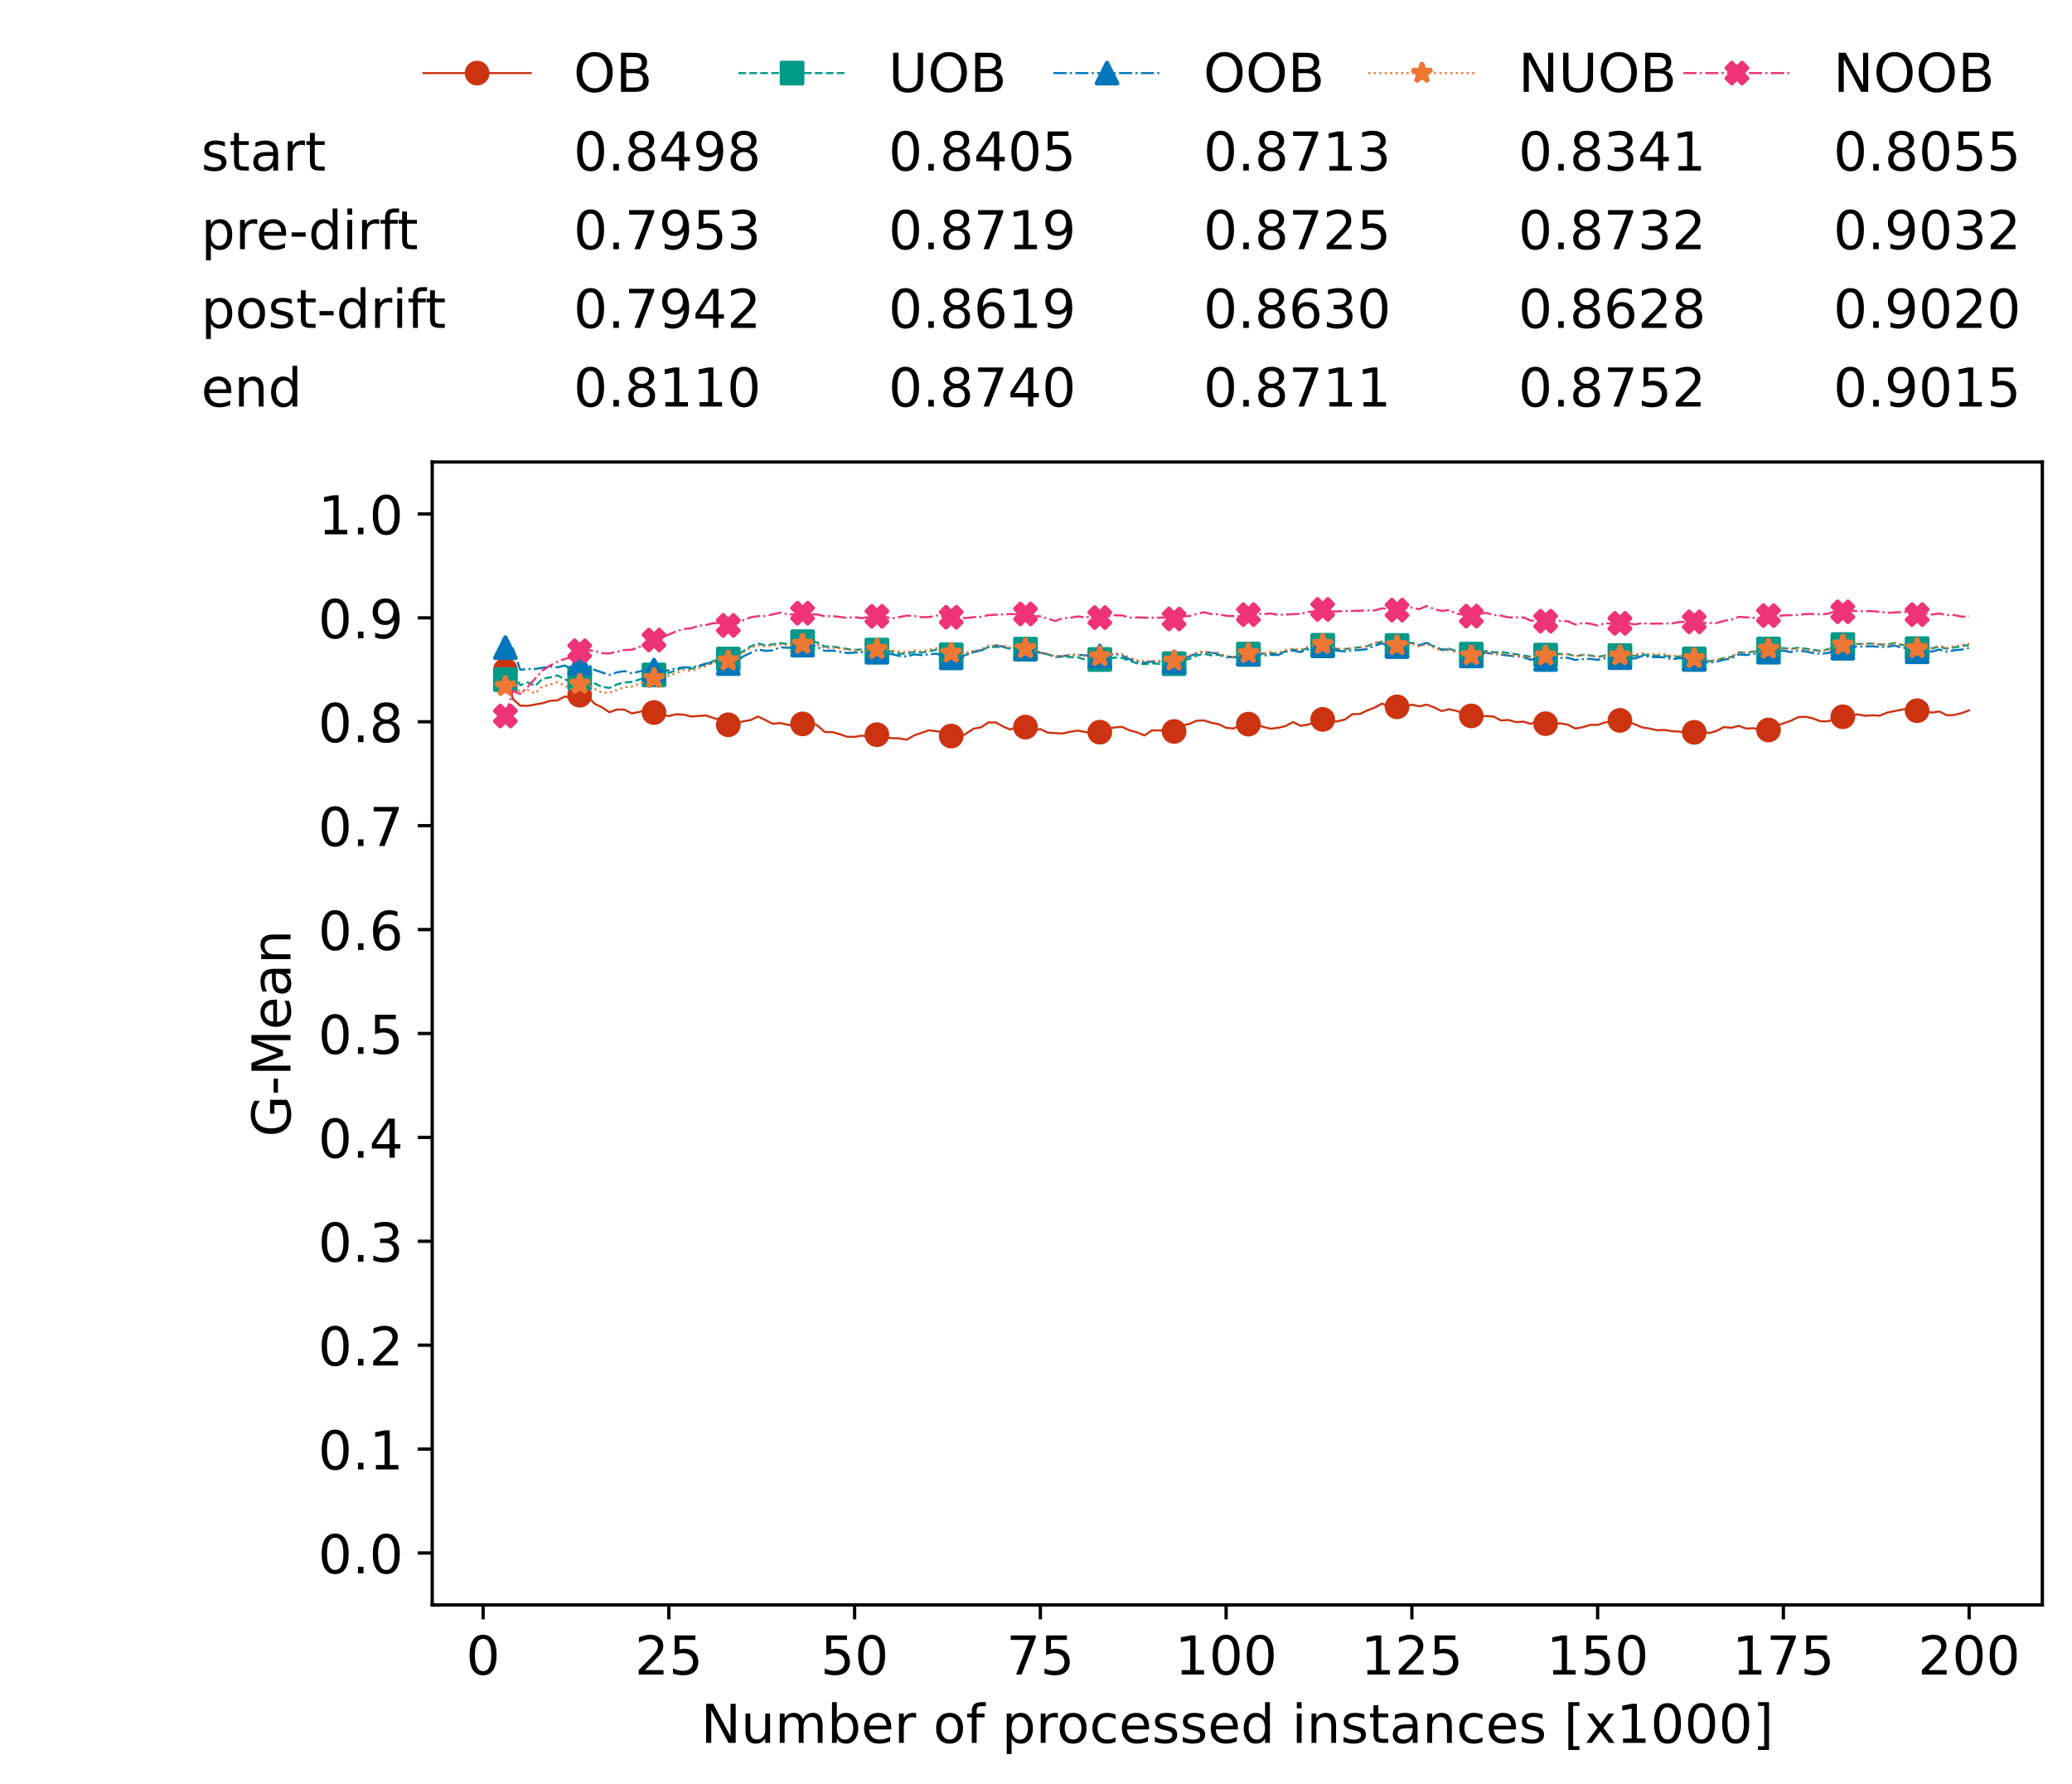 <?xml version="1.0" encoding="utf-8" standalone="no"?>
<!DOCTYPE svg PUBLIC "-//W3C//DTD SVG 1.1//EN"
  "http://www.w3.org/Graphics/SVG/1.1/DTD/svg11.dtd">
<!-- Created with matplotlib (https://matplotlib.org/) -->
<svg height="432.615pt" version="1.1" viewBox="0 0 502.65 432.615" width="502.65pt" xmlns="http://www.w3.org/2000/svg" xmlns:xlink="http://www.w3.org/1999/xlink">
 <defs>
  <style type="text/css">*{stroke-linecap:butt;stroke-linejoin:round;}</style>
 </defs>
 <g id="figure_1">
  <g id="patch_1">
   <path d="M 0 432.615 
L 502.65 432.615 
L 502.65 0 
L 0 0 
z
" style="fill:#ffffff;"/>
  </g>
  <g id="axes_1">
   <g id="patch_2">
    <path d="M 104.85 389.252 
L 495.45 389.252 
L 495.45 112.052 
L 104.85 112.052 
z
" style="fill:#ffffff;"/>
   </g>
   <g id="matplotlib.axis_1">
    <g id="xtick_1">
     <g id="line2d_1">
      <defs>
       <path d="M 0 0 
L 0 3.5 
" id="m568f65ff37" style="stroke:#000000;stroke-width:0.8;"/>
      </defs>
      <g>
       <use style="stroke:#000000;stroke-width:0.8;" x="117.197" xlink:href="#m568f65ff37" y="389.252"/>
      </g>
     </g>
     <g id="text_1">
      <!-- 0 -->
      <g transform="translate(113.061 406.13)scale(0.13 -0.13)">
       <defs>
        <path d="M 31.781 66.406 
Q 24.172 66.406 20.328 58.906 
Q 16.5 51.422 16.5 36.375 
Q 16.5 21.391 20.328 13.891 
Q 24.172 6.391 31.781 6.391 
Q 39.453 6.391 43.281 13.891 
Q 47.125 21.391 47.125 36.375 
Q 47.125 51.422 43.281 58.906 
Q 39.453 66.406 31.781 66.406 
z
M 31.781 74.219 
Q 44.047 74.219 50.516 64.516 
Q 56.984 54.828 56.984 36.375 
Q 56.984 17.969 50.516 8.266 
Q 44.047 -1.422 31.781 -1.422 
Q 19.531 -1.422 13.062 8.266 
Q 6.594 17.969 6.594 36.375 
Q 6.594 54.828 13.062 64.516 
Q 19.531 74.219 31.781 74.219 
z
" id="DejaVuSans-48"/>
       </defs>
       <use xlink:href="#DejaVuSans-48"/>
      </g>
     </g>
    </g>
    <g id="xtick_2">
     <g id="line2d_2">
      <g>
       <use style="stroke:#000000;stroke-width:0.8;" x="162.259" xlink:href="#m568f65ff37" y="389.252"/>
      </g>
     </g>
     <g id="text_2">
      <!-- 25 -->
      <g transform="translate(153.988 406.13)scale(0.13 -0.13)">
       <defs>
        <path d="M 19.188 8.297 
L 53.609 8.297 
L 53.609 0 
L 7.328 0 
L 7.328 8.297 
Q 12.938 14.109 22.625 23.891 
Q 32.328 33.688 34.812 36.531 
Q 39.547 41.844 41.422 45.531 
Q 43.312 49.219 43.312 52.781 
Q 43.312 58.594 39.234 62.25 
Q 35.156 65.922 28.609 65.922 
Q 23.969 65.922 18.812 64.312 
Q 13.672 62.703 7.812 59.422 
L 7.812 69.391 
Q 13.766 71.781 18.938 73 
Q 24.125 74.219 28.422 74.219 
Q 39.75 74.219 46.484 68.547 
Q 53.219 62.891 53.219 53.422 
Q 53.219 48.922 51.531 44.891 
Q 49.859 40.875 45.406 35.406 
Q 44.188 33.984 37.641 27.219 
Q 31.109 20.453 19.188 8.297 
z
" id="DejaVuSans-50"/>
        <path d="M 10.797 72.906 
L 49.516 72.906 
L 49.516 64.594 
L 19.828 64.594 
L 19.828 46.734 
Q 21.969 47.469 24.109 47.828 
Q 26.266 48.188 28.422 48.188 
Q 40.625 48.188 47.75 41.5 
Q 54.891 34.812 54.891 23.391 
Q 54.891 11.625 47.562 5.094 
Q 40.234 -1.422 26.906 -1.422 
Q 22.312 -1.422 17.547 -0.641 
Q 12.797 0.141 7.719 1.703 
L 7.719 11.625 
Q 12.109 9.234 16.797 8.062 
Q 21.484 6.891 26.703 6.891 
Q 35.156 6.891 40.078 11.328 
Q 45.016 15.766 45.016 23.391 
Q 45.016 31 40.078 35.438 
Q 35.156 39.891 26.703 39.891 
Q 22.75 39.891 18.812 39.016 
Q 14.891 38.141 10.797 36.281 
z
" id="DejaVuSans-53"/>
       </defs>
       <use xlink:href="#DejaVuSans-50"/>
       <use x="63.623" xlink:href="#DejaVuSans-53"/>
      </g>
     </g>
    </g>
    <g id="xtick_3">
     <g id="line2d_3">
      <g>
       <use style="stroke:#000000;stroke-width:0.8;" x="207.322" xlink:href="#m568f65ff37" y="389.252"/>
      </g>
     </g>
     <g id="text_3">
      <!-- 50 -->
      <g transform="translate(199.05 406.13)scale(0.13 -0.13)">
       <use xlink:href="#DejaVuSans-53"/>
       <use x="63.623" xlink:href="#DejaVuSans-48"/>
      </g>
     </g>
    </g>
    <g id="xtick_4">
     <g id="line2d_4">
      <g>
       <use style="stroke:#000000;stroke-width:0.8;" x="252.384" xlink:href="#m568f65ff37" y="389.252"/>
      </g>
     </g>
     <g id="text_4">
      <!-- 75 -->
      <g transform="translate(244.113 406.13)scale(0.13 -0.13)">
       <defs>
        <path d="M 8.203 72.906 
L 55.078 72.906 
L 55.078 68.703 
L 28.609 0 
L 18.312 0 
L 43.219 64.594 
L 8.203 64.594 
z
" id="DejaVuSans-55"/>
       </defs>
       <use xlink:href="#DejaVuSans-55"/>
       <use x="63.623" xlink:href="#DejaVuSans-53"/>
      </g>
     </g>
    </g>
    <g id="xtick_5">
     <g id="line2d_5">
      <g>
       <use style="stroke:#000000;stroke-width:0.8;" x="297.446" xlink:href="#m568f65ff37" y="389.252"/>
      </g>
     </g>
     <g id="text_5">
      <!-- 100 -->
      <g transform="translate(285.039 406.13)scale(0.13 -0.13)">
       <defs>
        <path d="M 12.406 8.297 
L 28.516 8.297 
L 28.516 63.922 
L 10.984 60.406 
L 10.984 69.391 
L 28.422 72.906 
L 38.281 72.906 
L 38.281 8.297 
L 54.391 8.297 
L 54.391 0 
L 12.406 0 
z
" id="DejaVuSans-49"/>
       </defs>
       <use xlink:href="#DejaVuSans-49"/>
       <use x="63.623" xlink:href="#DejaVuSans-48"/>
       <use x="127.246" xlink:href="#DejaVuSans-48"/>
      </g>
     </g>
    </g>
    <g id="xtick_6">
     <g id="line2d_6">
      <g>
       <use style="stroke:#000000;stroke-width:0.8;" x="342.509" xlink:href="#m568f65ff37" y="389.252"/>
      </g>
     </g>
     <g id="text_6">
      <!-- 125 -->
      <g transform="translate(330.102 406.13)scale(0.13 -0.13)">
       <use xlink:href="#DejaVuSans-49"/>
       <use x="63.623" xlink:href="#DejaVuSans-50"/>
       <use x="127.246" xlink:href="#DejaVuSans-53"/>
      </g>
     </g>
    </g>
    <g id="xtick_7">
     <g id="line2d_7">
      <g>
       <use style="stroke:#000000;stroke-width:0.8;" x="387.571" xlink:href="#m568f65ff37" y="389.252"/>
      </g>
     </g>
     <g id="text_7">
      <!-- 150 -->
      <g transform="translate(375.164 406.13)scale(0.13 -0.13)">
       <use xlink:href="#DejaVuSans-49"/>
       <use x="63.623" xlink:href="#DejaVuSans-53"/>
       <use x="127.246" xlink:href="#DejaVuSans-48"/>
      </g>
     </g>
    </g>
    <g id="xtick_8">
     <g id="line2d_8">
      <g>
       <use style="stroke:#000000;stroke-width:0.8;" x="432.633" xlink:href="#m568f65ff37" y="389.252"/>
      </g>
     </g>
     <g id="text_8">
      <!-- 175 -->
      <g transform="translate(420.226 406.13)scale(0.13 -0.13)">
       <use xlink:href="#DejaVuSans-49"/>
       <use x="63.623" xlink:href="#DejaVuSans-55"/>
       <use x="127.246" xlink:href="#DejaVuSans-53"/>
      </g>
     </g>
    </g>
    <g id="xtick_9">
     <g id="line2d_9">
      <g>
       <use style="stroke:#000000;stroke-width:0.8;" x="477.695" xlink:href="#m568f65ff37" y="389.252"/>
      </g>
     </g>
     <g id="text_9">
      <!-- 200 -->
      <g transform="translate(465.289 406.13)scale(0.13 -0.13)">
       <use xlink:href="#DejaVuSans-50"/>
       <use x="63.623" xlink:href="#DejaVuSans-48"/>
       <use x="127.246" xlink:href="#DejaVuSans-48"/>
      </g>
     </g>
    </g>
    <g id="text_10">
     <!-- Number of processed instances [x1000] -->
     <g transform="translate(170.025 422.711)scale(0.13 -0.13)">
      <defs>
       <path d="M 9.812 72.906 
L 23.094 72.906 
L 55.422 11.922 
L 55.422 72.906 
L 64.984 72.906 
L 64.984 0 
L 51.703 0 
L 19.391 60.984 
L 19.391 0 
L 9.812 0 
z
" id="DejaVuSans-78"/>
       <path d="M 8.5 21.578 
L 8.5 54.688 
L 17.484 54.688 
L 17.484 21.922 
Q 17.484 14.156 20.5 10.266 
Q 23.531 6.391 29.594 6.391 
Q 36.859 6.391 41.078 11.031 
Q 45.312 15.672 45.312 23.688 
L 45.312 54.688 
L 54.297 54.688 
L 54.297 0 
L 45.312 0 
L 45.312 8.406 
Q 42.047 3.422 37.719 1 
Q 33.406 -1.422 27.688 -1.422 
Q 18.266 -1.422 13.375 4.438 
Q 8.5 10.297 8.5 21.578 
z
M 31.109 56 
z
" id="DejaVuSans-117"/>
       <path d="M 52 44.188 
Q 55.375 50.25 60.062 53.125 
Q 64.75 56 71.094 56 
Q 79.641 56 84.281 50.016 
Q 88.922 44.047 88.922 33.016 
L 88.922 0 
L 79.891 0 
L 79.891 32.719 
Q 79.891 40.578 77.094 44.375 
Q 74.312 48.188 68.609 48.188 
Q 61.625 48.188 57.562 43.547 
Q 53.516 38.922 53.516 30.906 
L 53.516 0 
L 44.484 0 
L 44.484 32.719 
Q 44.484 40.625 41.703 44.406 
Q 38.922 48.188 33.109 48.188 
Q 26.219 48.188 22.156 43.531 
Q 18.109 38.875 18.109 30.906 
L 18.109 0 
L 9.078 0 
L 9.078 54.688 
L 18.109 54.688 
L 18.109 46.188 
Q 21.188 51.219 25.484 53.609 
Q 29.781 56 35.688 56 
Q 41.656 56 45.828 52.969 
Q 50 49.953 52 44.188 
z
" id="DejaVuSans-109"/>
       <path d="M 48.688 27.297 
Q 48.688 37.203 44.609 42.844 
Q 40.531 48.484 33.406 48.484 
Q 26.266 48.484 22.188 42.844 
Q 18.109 37.203 18.109 27.297 
Q 18.109 17.391 22.188 11.75 
Q 26.266 6.109 33.406 6.109 
Q 40.531 6.109 44.609 11.75 
Q 48.688 17.391 48.688 27.297 
z
M 18.109 46.391 
Q 20.953 51.266 25.266 53.625 
Q 29.594 56 35.594 56 
Q 45.562 56 51.781 48.094 
Q 58.016 40.188 58.016 27.297 
Q 58.016 14.406 51.781 6.484 
Q 45.562 -1.422 35.594 -1.422 
Q 29.594 -1.422 25.266 0.953 
Q 20.953 3.328 18.109 8.203 
L 18.109 0 
L 9.078 0 
L 9.078 75.984 
L 18.109 75.984 
z
" id="DejaVuSans-98"/>
       <path d="M 56.203 29.594 
L 56.203 25.203 
L 14.891 25.203 
Q 15.484 15.922 20.484 11.062 
Q 25.484 6.203 34.422 6.203 
Q 39.594 6.203 44.453 7.469 
Q 49.312 8.734 54.109 11.281 
L 54.109 2.781 
Q 49.266 0.734 44.188 -0.344 
Q 39.109 -1.422 33.891 -1.422 
Q 20.797 -1.422 13.156 6.188 
Q 5.516 13.812 5.516 26.812 
Q 5.516 40.234 12.766 48.109 
Q 20.016 56 32.328 56 
Q 43.359 56 49.781 48.891 
Q 56.203 41.797 56.203 29.594 
z
M 47.219 32.234 
Q 47.125 39.594 43.094 43.984 
Q 39.062 48.391 32.422 48.391 
Q 24.906 48.391 20.391 44.141 
Q 15.875 39.891 15.188 32.172 
z
" id="DejaVuSans-101"/>
       <path d="M 41.109 46.297 
Q 39.594 47.172 37.812 47.578 
Q 36.031 48 33.891 48 
Q 26.266 48 22.188 43.047 
Q 18.109 38.094 18.109 28.812 
L 18.109 0 
L 9.078 0 
L 9.078 54.688 
L 18.109 54.688 
L 18.109 46.188 
Q 20.953 51.172 25.484 53.578 
Q 30.031 56 36.531 56 
Q 37.453 56 38.578 55.875 
Q 39.703 55.766 41.062 55.516 
z
" id="DejaVuSans-114"/>
       <path id="DejaVuSans-32"/>
       <path d="M 30.609 48.391 
Q 23.391 48.391 19.188 42.75 
Q 14.984 37.109 14.984 27.297 
Q 14.984 17.484 19.156 11.844 
Q 23.344 6.203 30.609 6.203 
Q 37.797 6.203 41.984 11.859 
Q 46.188 17.531 46.188 27.297 
Q 46.188 37.016 41.984 42.703 
Q 37.797 48.391 30.609 48.391 
z
M 30.609 56 
Q 42.328 56 49.016 48.375 
Q 55.719 40.766 55.719 27.297 
Q 55.719 13.875 49.016 6.219 
Q 42.328 -1.422 30.609 -1.422 
Q 18.844 -1.422 12.172 6.219 
Q 5.516 13.875 5.516 27.297 
Q 5.516 40.766 12.172 48.375 
Q 18.844 56 30.609 56 
z
" id="DejaVuSans-111"/>
       <path d="M 37.109 75.984 
L 37.109 68.5 
L 28.516 68.5 
Q 23.688 68.5 21.797 66.547 
Q 19.922 64.594 19.922 59.516 
L 19.922 54.688 
L 34.719 54.688 
L 34.719 47.703 
L 19.922 47.703 
L 19.922 0 
L 10.891 0 
L 10.891 47.703 
L 2.297 47.703 
L 2.297 54.688 
L 10.891 54.688 
L 10.891 58.5 
Q 10.891 67.625 15.141 71.797 
Q 19.391 75.984 28.609 75.984 
z
" id="DejaVuSans-102"/>
       <path d="M 18.109 8.203 
L 18.109 -20.797 
L 9.078 -20.797 
L 9.078 54.688 
L 18.109 54.688 
L 18.109 46.391 
Q 20.953 51.266 25.266 53.625 
Q 29.594 56 35.594 56 
Q 45.562 56 51.781 48.094 
Q 58.016 40.188 58.016 27.297 
Q 58.016 14.406 51.781 6.484 
Q 45.562 -1.422 35.594 -1.422 
Q 29.594 -1.422 25.266 0.953 
Q 20.953 3.328 18.109 8.203 
z
M 48.688 27.297 
Q 48.688 37.203 44.609 42.844 
Q 40.531 48.484 33.406 48.484 
Q 26.266 48.484 22.188 42.844 
Q 18.109 37.203 18.109 27.297 
Q 18.109 17.391 22.188 11.75 
Q 26.266 6.109 33.406 6.109 
Q 40.531 6.109 44.609 11.75 
Q 48.688 17.391 48.688 27.297 
z
" id="DejaVuSans-112"/>
       <path d="M 48.781 52.594 
L 48.781 44.188 
Q 44.969 46.297 41.141 47.344 
Q 37.312 48.391 33.406 48.391 
Q 24.656 48.391 19.812 42.844 
Q 14.984 37.312 14.984 27.297 
Q 14.984 17.281 19.812 11.734 
Q 24.656 6.203 33.406 6.203 
Q 37.312 6.203 41.141 7.25 
Q 44.969 8.297 48.781 10.406 
L 48.781 2.094 
Q 45.016 0.344 40.984 -0.531 
Q 36.969 -1.422 32.422 -1.422 
Q 20.062 -1.422 12.781 6.344 
Q 5.516 14.109 5.516 27.297 
Q 5.516 40.672 12.859 48.328 
Q 20.219 56 33.016 56 
Q 37.156 56 41.109 55.141 
Q 45.062 54.297 48.781 52.594 
z
" id="DejaVuSans-99"/>
       <path d="M 44.281 53.078 
L 44.281 44.578 
Q 40.484 46.531 36.375 47.5 
Q 32.281 48.484 27.875 48.484 
Q 21.188 48.484 17.844 46.438 
Q 14.5 44.391 14.5 40.281 
Q 14.5 37.156 16.891 35.375 
Q 19.281 33.594 26.516 31.984 
L 29.594 31.297 
Q 39.156 29.25 43.188 25.516 
Q 47.219 21.781 47.219 15.094 
Q 47.219 7.469 41.188 3.016 
Q 35.156 -1.422 24.609 -1.422 
Q 20.219 -1.422 15.453 -0.562 
Q 10.688 0.297 5.422 2 
L 5.422 11.281 
Q 10.406 8.688 15.234 7.391 
Q 20.062 6.109 24.812 6.109 
Q 31.156 6.109 34.562 8.281 
Q 37.984 10.453 37.984 14.406 
Q 37.984 18.062 35.516 20.016 
Q 33.062 21.969 24.703 23.781 
L 21.578 24.516 
Q 13.234 26.266 9.516 29.906 
Q 5.812 33.547 5.812 39.891 
Q 5.812 47.609 11.281 51.797 
Q 16.75 56 26.812 56 
Q 31.781 56 36.172 55.266 
Q 40.578 54.547 44.281 53.078 
z
" id="DejaVuSans-115"/>
       <path d="M 45.406 46.391 
L 45.406 75.984 
L 54.391 75.984 
L 54.391 0 
L 45.406 0 
L 45.406 8.203 
Q 42.578 3.328 38.25 0.953 
Q 33.938 -1.422 27.875 -1.422 
Q 17.969 -1.422 11.734 6.484 
Q 5.516 14.406 5.516 27.297 
Q 5.516 40.188 11.734 48.094 
Q 17.969 56 27.875 56 
Q 33.938 56 38.25 53.625 
Q 42.578 51.266 45.406 46.391 
z
M 14.797 27.297 
Q 14.797 17.391 18.875 11.75 
Q 22.953 6.109 30.078 6.109 
Q 37.203 6.109 41.297 11.75 
Q 45.406 17.391 45.406 27.297 
Q 45.406 37.203 41.297 42.844 
Q 37.203 48.484 30.078 48.484 
Q 22.953 48.484 18.875 42.844 
Q 14.797 37.203 14.797 27.297 
z
" id="DejaVuSans-100"/>
       <path d="M 9.422 54.688 
L 18.406 54.688 
L 18.406 0 
L 9.422 0 
z
M 9.422 75.984 
L 18.406 75.984 
L 18.406 64.594 
L 9.422 64.594 
z
" id="DejaVuSans-105"/>
       <path d="M 54.891 33.016 
L 54.891 0 
L 45.906 0 
L 45.906 32.719 
Q 45.906 40.484 42.875 44.328 
Q 39.844 48.188 33.797 48.188 
Q 26.516 48.188 22.312 43.547 
Q 18.109 38.922 18.109 30.906 
L 18.109 0 
L 9.078 0 
L 9.078 54.688 
L 18.109 54.688 
L 18.109 46.188 
Q 21.344 51.125 25.703 53.562 
Q 30.078 56 35.797 56 
Q 45.219 56 50.047 50.172 
Q 54.891 44.344 54.891 33.016 
z
" id="DejaVuSans-110"/>
       <path d="M 18.312 70.219 
L 18.312 54.688 
L 36.812 54.688 
L 36.812 47.703 
L 18.312 47.703 
L 18.312 18.016 
Q 18.312 11.328 20.141 9.422 
Q 21.969 7.516 27.594 7.516 
L 36.812 7.516 
L 36.812 0 
L 27.594 0 
Q 17.188 0 13.234 3.875 
Q 9.281 7.766 9.281 18.016 
L 9.281 47.703 
L 2.688 47.703 
L 2.688 54.688 
L 9.281 54.688 
L 9.281 70.219 
z
" id="DejaVuSans-116"/>
       <path d="M 34.281 27.484 
Q 23.391 27.484 19.188 25 
Q 14.984 22.516 14.984 16.5 
Q 14.984 11.719 18.141 8.906 
Q 21.297 6.109 26.703 6.109 
Q 34.188 6.109 38.703 11.406 
Q 43.219 16.703 43.219 25.484 
L 43.219 27.484 
z
M 52.203 31.203 
L 52.203 0 
L 43.219 0 
L 43.219 8.297 
Q 40.141 3.328 35.547 0.953 
Q 30.953 -1.422 24.312 -1.422 
Q 15.922 -1.422 10.953 3.297 
Q 6 8.016 6 15.922 
Q 6 25.141 12.172 29.828 
Q 18.359 34.516 30.609 34.516 
L 43.219 34.516 
L 43.219 35.406 
Q 43.219 41.609 39.141 45 
Q 35.062 48.391 27.688 48.391 
Q 23 48.391 18.547 47.266 
Q 14.109 46.141 10.016 43.891 
L 10.016 52.203 
Q 14.938 54.109 19.578 55.047 
Q 24.219 56 28.609 56 
Q 40.484 56 46.344 49.844 
Q 52.203 43.703 52.203 31.203 
z
" id="DejaVuSans-97"/>
       <path d="M 8.594 75.984 
L 29.297 75.984 
L 29.297 69 
L 17.578 69 
L 17.578 -6.203 
L 29.297 -6.203 
L 29.297 -13.188 
L 8.594 -13.188 
z
" id="DejaVuSans-91"/>
       <path d="M 54.891 54.688 
L 35.109 28.078 
L 55.906 0 
L 45.312 0 
L 29.391 21.484 
L 13.484 0 
L 2.875 0 
L 24.125 28.609 
L 4.688 54.688 
L 15.281 54.688 
L 29.781 35.203 
L 44.281 54.688 
z
" id="DejaVuSans-120"/>
       <path d="M 30.422 75.984 
L 30.422 -13.188 
L 9.719 -13.188 
L 9.719 -6.203 
L 21.391 -6.203 
L 21.391 69 
L 9.719 69 
L 9.719 75.984 
z
" id="DejaVuSans-93"/>
      </defs>
      <use xlink:href="#DejaVuSans-78"/>
      <use x="74.805" xlink:href="#DejaVuSans-117"/>
      <use x="138.184" xlink:href="#DejaVuSans-109"/>
      <use x="235.596" xlink:href="#DejaVuSans-98"/>
      <use x="299.072" xlink:href="#DejaVuSans-101"/>
      <use x="360.596" xlink:href="#DejaVuSans-114"/>
      <use x="401.709" xlink:href="#DejaVuSans-32"/>
      <use x="433.496" xlink:href="#DejaVuSans-111"/>
      <use x="494.678" xlink:href="#DejaVuSans-102"/>
      <use x="529.883" xlink:href="#DejaVuSans-32"/>
      <use x="561.67" xlink:href="#DejaVuSans-112"/>
      <use x="625.146" xlink:href="#DejaVuSans-114"/>
      <use x="664.01" xlink:href="#DejaVuSans-111"/>
      <use x="725.191" xlink:href="#DejaVuSans-99"/>
      <use x="780.172" xlink:href="#DejaVuSans-101"/>
      <use x="841.695" xlink:href="#DejaVuSans-115"/>
      <use x="893.795" xlink:href="#DejaVuSans-115"/>
      <use x="945.895" xlink:href="#DejaVuSans-101"/>
      <use x="1007.418" xlink:href="#DejaVuSans-100"/>
      <use x="1070.895" xlink:href="#DejaVuSans-32"/>
      <use x="1102.682" xlink:href="#DejaVuSans-105"/>
      <use x="1130.465" xlink:href="#DejaVuSans-110"/>
      <use x="1193.844" xlink:href="#DejaVuSans-115"/>
      <use x="1245.943" xlink:href="#DejaVuSans-116"/>
      <use x="1285.152" xlink:href="#DejaVuSans-97"/>
      <use x="1346.432" xlink:href="#DejaVuSans-110"/>
      <use x="1409.811" xlink:href="#DejaVuSans-99"/>
      <use x="1464.791" xlink:href="#DejaVuSans-101"/>
      <use x="1526.314" xlink:href="#DejaVuSans-115"/>
      <use x="1578.414" xlink:href="#DejaVuSans-32"/>
      <use x="1610.201" xlink:href="#DejaVuSans-91"/>
      <use x="1649.215" xlink:href="#DejaVuSans-120"/>
      <use x="1708.395" xlink:href="#DejaVuSans-49"/>
      <use x="1772.018" xlink:href="#DejaVuSans-48"/>
      <use x="1835.641" xlink:href="#DejaVuSans-48"/>
      <use x="1899.264" xlink:href="#DejaVuSans-48"/>
      <use x="1962.887" xlink:href="#DejaVuSans-93"/>
     </g>
    </g>
   </g>
   <g id="matplotlib.axis_2">
    <g id="ytick_1">
     <g id="line2d_10">
      <defs>
       <path d="M 0 0 
L -3.5 0 
" id="m1837100b6a" style="stroke:#000000;stroke-width:0.8;"/>
      </defs>
      <g>
       <use style="stroke:#000000;stroke-width:0.8;" x="104.85" xlink:href="#m1837100b6a" y="376.652"/>
      </g>
     </g>
     <g id="text_11">
      <!-- 0.0 -->
      <g transform="translate(77.176 381.591)scale(0.13 -0.13)">
       <defs>
        <path d="M 10.688 12.406 
L 21 12.406 
L 21 0 
L 10.688 0 
z
" id="DejaVuSans-46"/>
       </defs>
       <use xlink:href="#DejaVuSans-48"/>
       <use x="63.623" xlink:href="#DejaVuSans-46"/>
       <use x="95.41" xlink:href="#DejaVuSans-48"/>
      </g>
     </g>
    </g>
    <g id="ytick_2">
     <g id="line2d_11">
      <g>
       <use style="stroke:#000000;stroke-width:0.8;" x="104.85" xlink:href="#m1837100b6a" y="351.452"/>
      </g>
     </g>
     <g id="text_12">
      <!-- 0.1 -->
      <g transform="translate(77.176 356.391)scale(0.13 -0.13)">
       <use xlink:href="#DejaVuSans-48"/>
       <use x="63.623" xlink:href="#DejaVuSans-46"/>
       <use x="95.41" xlink:href="#DejaVuSans-49"/>
      </g>
     </g>
    </g>
    <g id="ytick_3">
     <g id="line2d_12">
      <g>
       <use style="stroke:#000000;stroke-width:0.8;" x="104.85" xlink:href="#m1837100b6a" y="326.252"/>
      </g>
     </g>
     <g id="text_13">
      <!-- 0.2 -->
      <g transform="translate(77.176 331.191)scale(0.13 -0.13)">
       <use xlink:href="#DejaVuSans-48"/>
       <use x="63.623" xlink:href="#DejaVuSans-46"/>
       <use x="95.41" xlink:href="#DejaVuSans-50"/>
      </g>
     </g>
    </g>
    <g id="ytick_4">
     <g id="line2d_13">
      <g>
       <use style="stroke:#000000;stroke-width:0.8;" x="104.85" xlink:href="#m1837100b6a" y="301.052"/>
      </g>
     </g>
     <g id="text_14">
      <!-- 0.3 -->
      <g transform="translate(77.176 305.991)scale(0.13 -0.13)">
       <defs>
        <path d="M 40.578 39.312 
Q 47.656 37.797 51.625 33 
Q 55.609 28.219 55.609 21.188 
Q 55.609 10.406 48.188 4.484 
Q 40.766 -1.422 27.094 -1.422 
Q 22.516 -1.422 17.656 -0.516 
Q 12.797 0.391 7.625 2.203 
L 7.625 11.719 
Q 11.719 9.328 16.594 8.109 
Q 21.484 6.891 26.812 6.891 
Q 36.078 6.891 40.938 10.547 
Q 45.797 14.203 45.797 21.188 
Q 45.797 27.641 41.281 31.266 
Q 36.766 34.906 28.719 34.906 
L 20.219 34.906 
L 20.219 43.016 
L 29.109 43.016 
Q 36.375 43.016 40.234 45.922 
Q 44.094 48.828 44.094 54.297 
Q 44.094 59.906 40.109 62.906 
Q 36.141 65.922 28.719 65.922 
Q 24.656 65.922 20.016 65.031 
Q 15.375 64.156 9.812 62.312 
L 9.812 71.094 
Q 15.438 72.656 20.344 73.438 
Q 25.25 74.219 29.594 74.219 
Q 40.828 74.219 47.359 69.109 
Q 53.906 64.016 53.906 55.328 
Q 53.906 49.266 50.438 45.094 
Q 46.969 40.922 40.578 39.312 
z
" id="DejaVuSans-51"/>
       </defs>
       <use xlink:href="#DejaVuSans-48"/>
       <use x="63.623" xlink:href="#DejaVuSans-46"/>
       <use x="95.41" xlink:href="#DejaVuSans-51"/>
      </g>
     </g>
    </g>
    <g id="ytick_5">
     <g id="line2d_14">
      <g>
       <use style="stroke:#000000;stroke-width:0.8;" x="104.85" xlink:href="#m1837100b6a" y="275.852"/>
      </g>
     </g>
     <g id="text_15">
      <!-- 0.4 -->
      <g transform="translate(77.176 280.791)scale(0.13 -0.13)">
       <defs>
        <path d="M 37.797 64.312 
L 12.891 25.391 
L 37.797 25.391 
z
M 35.203 72.906 
L 47.609 72.906 
L 47.609 25.391 
L 58.016 25.391 
L 58.016 17.188 
L 47.609 17.188 
L 47.609 0 
L 37.797 0 
L 37.797 17.188 
L 4.891 17.188 
L 4.891 26.703 
z
" id="DejaVuSans-52"/>
       </defs>
       <use xlink:href="#DejaVuSans-48"/>
       <use x="63.623" xlink:href="#DejaVuSans-46"/>
       <use x="95.41" xlink:href="#DejaVuSans-52"/>
      </g>
     </g>
    </g>
    <g id="ytick_6">
     <g id="line2d_15">
      <g>
       <use style="stroke:#000000;stroke-width:0.8;" x="104.85" xlink:href="#m1837100b6a" y="250.652"/>
      </g>
     </g>
     <g id="text_16">
      <!-- 0.5 -->
      <g transform="translate(77.176 255.591)scale(0.13 -0.13)">
       <use xlink:href="#DejaVuSans-48"/>
       <use x="63.623" xlink:href="#DejaVuSans-46"/>
       <use x="95.41" xlink:href="#DejaVuSans-53"/>
      </g>
     </g>
    </g>
    <g id="ytick_7">
     <g id="line2d_16">
      <g>
       <use style="stroke:#000000;stroke-width:0.8;" x="104.85" xlink:href="#m1837100b6a" y="225.452"/>
      </g>
     </g>
     <g id="text_17">
      <!-- 0.6 -->
      <g transform="translate(77.176 230.391)scale(0.13 -0.13)">
       <defs>
        <path d="M 33.016 40.375 
Q 26.375 40.375 22.484 35.828 
Q 18.609 31.297 18.609 23.391 
Q 18.609 15.531 22.484 10.953 
Q 26.375 6.391 33.016 6.391 
Q 39.656 6.391 43.531 10.953 
Q 47.406 15.531 47.406 23.391 
Q 47.406 31.297 43.531 35.828 
Q 39.656 40.375 33.016 40.375 
z
M 52.594 71.297 
L 52.594 62.312 
Q 48.875 64.062 45.094 64.984 
Q 41.312 65.922 37.594 65.922 
Q 27.828 65.922 22.672 59.328 
Q 17.531 52.734 16.797 39.406 
Q 19.672 43.656 24.016 45.922 
Q 28.375 48.188 33.594 48.188 
Q 44.578 48.188 50.953 41.516 
Q 57.328 34.859 57.328 23.391 
Q 57.328 12.156 50.688 5.359 
Q 44.047 -1.422 33.016 -1.422 
Q 20.359 -1.422 13.672 8.266 
Q 6.984 17.969 6.984 36.375 
Q 6.984 53.656 15.188 63.938 
Q 23.391 74.219 37.203 74.219 
Q 40.922 74.219 44.703 73.484 
Q 48.484 72.75 52.594 71.297 
z
" id="DejaVuSans-54"/>
       </defs>
       <use xlink:href="#DejaVuSans-48"/>
       <use x="63.623" xlink:href="#DejaVuSans-46"/>
       <use x="95.41" xlink:href="#DejaVuSans-54"/>
      </g>
     </g>
    </g>
    <g id="ytick_8">
     <g id="line2d_17">
      <g>
       <use style="stroke:#000000;stroke-width:0.8;" x="104.85" xlink:href="#m1837100b6a" y="200.252"/>
      </g>
     </g>
     <g id="text_18">
      <!-- 0.7 -->
      <g transform="translate(77.176 205.191)scale(0.13 -0.13)">
       <use xlink:href="#DejaVuSans-48"/>
       <use x="63.623" xlink:href="#DejaVuSans-46"/>
       <use x="95.41" xlink:href="#DejaVuSans-55"/>
      </g>
     </g>
    </g>
    <g id="ytick_9">
     <g id="line2d_18">
      <g>
       <use style="stroke:#000000;stroke-width:0.8;" x="104.85" xlink:href="#m1837100b6a" y="175.052"/>
      </g>
     </g>
     <g id="text_19">
      <!-- 0.8 -->
      <g transform="translate(77.176 179.991)scale(0.13 -0.13)">
       <defs>
        <path d="M 31.781 34.625 
Q 24.75 34.625 20.719 30.859 
Q 16.703 27.094 16.703 20.516 
Q 16.703 13.922 20.719 10.156 
Q 24.75 6.391 31.781 6.391 
Q 38.812 6.391 42.859 10.172 
Q 46.922 13.969 46.922 20.516 
Q 46.922 27.094 42.891 30.859 
Q 38.875 34.625 31.781 34.625 
z
M 21.922 38.812 
Q 15.578 40.375 12.031 44.719 
Q 8.5 49.078 8.5 55.328 
Q 8.5 64.062 14.719 69.141 
Q 20.953 74.219 31.781 74.219 
Q 42.672 74.219 48.875 69.141 
Q 55.078 64.062 55.078 55.328 
Q 55.078 49.078 51.531 44.719 
Q 48 40.375 41.703 38.812 
Q 48.828 37.156 52.797 32.312 
Q 56.781 27.484 56.781 20.516 
Q 56.781 9.906 50.312 4.234 
Q 43.844 -1.422 31.781 -1.422 
Q 19.734 -1.422 13.25 4.234 
Q 6.781 9.906 6.781 20.516 
Q 6.781 27.484 10.781 32.312 
Q 14.797 37.156 21.922 38.812 
z
M 18.312 54.391 
Q 18.312 48.734 21.844 45.562 
Q 25.391 42.391 31.781 42.391 
Q 38.141 42.391 41.719 45.562 
Q 45.312 48.734 45.312 54.391 
Q 45.312 60.062 41.719 63.234 
Q 38.141 66.406 31.781 66.406 
Q 25.391 66.406 21.844 63.234 
Q 18.312 60.062 18.312 54.391 
z
" id="DejaVuSans-56"/>
       </defs>
       <use xlink:href="#DejaVuSans-48"/>
       <use x="63.623" xlink:href="#DejaVuSans-46"/>
       <use x="95.41" xlink:href="#DejaVuSans-56"/>
      </g>
     </g>
    </g>
    <g id="ytick_10">
     <g id="line2d_19">
      <g>
       <use style="stroke:#000000;stroke-width:0.8;" x="104.85" xlink:href="#m1837100b6a" y="149.852"/>
      </g>
     </g>
     <g id="text_20">
      <!-- 0.9 -->
      <g transform="translate(77.176 154.791)scale(0.13 -0.13)">
       <defs>
        <path d="M 10.984 1.516 
L 10.984 10.5 
Q 14.703 8.734 18.5 7.812 
Q 22.312 6.891 25.984 6.891 
Q 35.75 6.891 40.891 13.453 
Q 46.047 20.016 46.781 33.406 
Q 43.953 29.203 39.594 26.953 
Q 35.25 24.703 29.984 24.703 
Q 19.047 24.703 12.672 31.312 
Q 6.297 37.938 6.297 49.422 
Q 6.297 60.641 12.938 67.422 
Q 19.578 74.219 30.609 74.219 
Q 43.266 74.219 49.922 64.516 
Q 56.594 54.828 56.594 36.375 
Q 56.594 19.141 48.406 8.859 
Q 40.234 -1.422 26.422 -1.422 
Q 22.703 -1.422 18.891 -0.688 
Q 15.094 0.047 10.984 1.516 
z
M 30.609 32.422 
Q 37.25 32.422 41.125 36.953 
Q 45.016 41.5 45.016 49.422 
Q 45.016 57.281 41.125 61.844 
Q 37.25 66.406 30.609 66.406 
Q 23.969 66.406 20.094 61.844 
Q 16.219 57.281 16.219 49.422 
Q 16.219 41.5 20.094 36.953 
Q 23.969 32.422 30.609 32.422 
z
" id="DejaVuSans-57"/>
       </defs>
       <use xlink:href="#DejaVuSans-48"/>
       <use x="63.623" xlink:href="#DejaVuSans-46"/>
       <use x="95.41" xlink:href="#DejaVuSans-57"/>
      </g>
     </g>
    </g>
    <g id="ytick_11">
     <g id="line2d_20">
      <g>
       <use style="stroke:#000000;stroke-width:0.8;" x="104.85" xlink:href="#m1837100b6a" y="124.652"/>
      </g>
     </g>
     <g id="text_21">
      <!-- 1.0 -->
      <g transform="translate(77.176 129.591)scale(0.13 -0.13)">
       <use xlink:href="#DejaVuSans-49"/>
       <use x="63.623" xlink:href="#DejaVuSans-46"/>
       <use x="95.41" xlink:href="#DejaVuSans-48"/>
      </g>
     </g>
    </g>
    <g id="text_22">
     <!-- G-Mean -->
     <g transform="translate(70.472 275.744)rotate(-90)scale(0.13 -0.13)">
      <defs>
       <path d="M 59.516 10.406 
L 59.516 29.984 
L 43.406 29.984 
L 43.406 38.094 
L 69.281 38.094 
L 69.281 6.781 
Q 63.578 2.734 56.688 0.656 
Q 49.812 -1.422 42 -1.422 
Q 24.906 -1.422 15.25 8.562 
Q 5.609 18.562 5.609 36.375 
Q 5.609 54.25 15.25 64.234 
Q 24.906 74.219 42 74.219 
Q 49.125 74.219 55.547 72.453 
Q 61.969 70.703 67.391 67.281 
L 67.391 56.781 
Q 61.922 61.422 55.766 63.766 
Q 49.609 66.109 42.828 66.109 
Q 29.438 66.109 22.719 58.641 
Q 16.016 51.172 16.016 36.375 
Q 16.016 21.625 22.719 14.156 
Q 29.438 6.688 42.828 6.688 
Q 48.047 6.688 52.141 7.594 
Q 56.25 8.5 59.516 10.406 
z
" id="DejaVuSans-71"/>
       <path d="M 4.891 31.391 
L 31.203 31.391 
L 31.203 23.391 
L 4.891 23.391 
z
" id="DejaVuSans-45"/>
       <path d="M 9.812 72.906 
L 24.516 72.906 
L 43.109 23.297 
L 61.812 72.906 
L 76.516 72.906 
L 76.516 0 
L 66.891 0 
L 66.891 64.016 
L 48.094 14.016 
L 38.188 14.016 
L 19.391 64.016 
L 19.391 0 
L 9.812 0 
z
" id="DejaVuSans-77"/>
      </defs>
      <use xlink:href="#DejaVuSans-71"/>
      <use x="77.49" xlink:href="#DejaVuSans-45"/>
      <use x="113.574" xlink:href="#DejaVuSans-77"/>
      <use x="199.854" xlink:href="#DejaVuSans-101"/>
      <use x="261.377" xlink:href="#DejaVuSans-97"/>
      <use x="322.656" xlink:href="#DejaVuSans-110"/>
     </g>
    </g>
   </g>
   <g id="line2d_21"/>
   <g id="line2d_22"/>
   <g id="line2d_23"/>
   <g id="line2d_24"/>
   <g id="line2d_25"/>
   <g id="line2d_26">
    <path clip-path="url(#pb37cfeee3a)" d="M 122.605 162.504 
L 124.407 169.539 
L 126.21 171.156 
L 128.012 171.18 
L 131.617 170.551 
L 133.419 169.972 
L 135.222 169.868 
L 137.024 168.912 
L 138.827 169.434 
L 140.629 168.615 
L 142.432 168.71 
L 144.234 170.676 
L 146.037 171.557 
L 147.839 172.749 
L 149.642 172.091 
L 151.444 172.109 
L 153.247 173.01 
L 155.049 172.685 
L 156.852 172.129 
L 160.457 173.392 
L 162.259 173.657 
L 164.062 173.234 
L 165.864 173.33 
L 167.667 173.781 
L 171.272 173.52 
L 173.074 174.155 
L 174.877 174.643 
L 176.679 175.786 
L 178.482 175.592 
L 180.284 174.929 
L 182.087 174.649 
L 183.889 173.767 
L 187.494 175.544 
L 189.297 175.369 
L 192.902 176.173 
L 194.704 175.573 
L 196.507 175.101 
L 198.309 175.975 
L 200.112 177.552 
L 201.914 177.571 
L 203.717 178.061 
L 205.519 178.691 
L 207.322 178.72 
L 209.124 178.405 
L 210.927 178.729 
L 212.729 178.193 
L 214.532 178.783 
L 216.334 179.033 
L 218.137 179.082 
L 219.939 179.402 
L 221.742 178.37 
L 225.347 177.106 
L 228.952 177.595 
L 230.754 178.519 
L 232.557 179.087 
L 236.162 176.736 
L 237.964 176.413 
L 239.767 175.232 
L 241.569 175.214 
L 243.372 176.231 
L 245.174 176.948 
L 246.976 176.004 
L 248.779 176.342 
L 250.581 177.124 
L 252.384 176.827 
L 254.186 177.701 
L 257.791 177.899 
L 259.594 177.481 
L 261.396 177.189 
L 265.001 177.838 
L 266.804 177.577 
L 268.606 176.777 
L 270.409 176.42 
L 272.211 176.286 
L 274.014 177.137 
L 275.816 177.6 
L 277.619 178.381 
L 279.421 177.168 
L 281.224 177.145 
L 284.829 177.397 
L 286.631 175.894 
L 288.434 175.638 
L 290.236 174.815 
L 292.039 174.716 
L 293.841 175.295 
L 295.644 175.639 
L 297.446 176.523 
L 299.249 176.691 
L 301.051 175.844 
L 302.854 175.627 
L 304.656 175.646 
L 306.459 176.299 
L 308.261 176.732 
L 310.064 176.51 
L 311.866 176.104 
L 313.669 175.116 
L 315.471 176.028 
L 317.274 175.745 
L 319.076 175.23 
L 320.879 174.475 
L 322.681 175.026 
L 324.484 174.948 
L 326.286 174.502 
L 328.089 173.194 
L 329.891 173.168 
L 331.694 172.298 
L 333.496 171.604 
L 335.299 170.627 
L 337.101 171.477 
L 340.706 171.37 
L 342.509 170.906 
L 344.311 171.313 
L 346.114 170.889 
L 347.916 171.56 
L 349.719 172.475 
L 351.521 172.006 
L 353.324 172.41 
L 356.928 173.637 
L 358.731 173.832 
L 360.533 173.671 
L 362.336 173.787 
L 364.138 174.738 
L 365.941 174.616 
L 367.743 175.139 
L 369.546 175.017 
L 371.348 175.576 
L 373.151 174.764 
L 374.953 175.519 
L 376.756 175.615 
L 378.558 175.437 
L 380.361 175.774 
L 382.163 176.697 
L 383.966 176.358 
L 385.768 175.813 
L 387.571 175.821 
L 389.373 175.2 
L 391.176 175.107 
L 392.978 174.722 
L 394.781 174.93 
L 398.386 176.413 
L 400.188 176.702 
L 401.991 177.119 
L 403.793 177.033 
L 405.596 177.351 
L 407.398 177.429 
L 409.201 177.653 
L 411.003 177.613 
L 412.806 177.232 
L 414.608 177.821 
L 416.411 177.273 
L 418.213 176.338 
L 420.016 176.513 
L 421.818 176.036 
L 423.621 176.7 
L 425.423 176.63 
L 427.226 177.002 
L 429.028 177.047 
L 430.831 176.028 
L 434.436 174.823 
L 436.238 173.931 
L 438.041 173.838 
L 439.843 174.256 
L 441.646 174.942 
L 443.448 174.929 
L 445.251 174.308 
L 447.053 173.845 
L 448.856 173.609 
L 450.658 173.246 
L 452.461 173.603 
L 454.263 173.482 
L 456.066 173.569 
L 457.868 172.804 
L 461.473 172.096 
L 463.276 171.817 
L 465.078 172.376 
L 466.881 172.513 
L 468.683 172.818 
L 470.485 172.554 
L 472.288 173.484 
L 474.09 173.397 
L 475.893 172.957 
L 477.695 172.278 
L 477.695 172.278 
" style="fill:none;stroke:#cc3311;stroke-linecap:square;stroke-width:0.5;"/>
    <defs>
     <path d="M 0 2.5 
C 0.663 2.5 1.299 2.237 1.768 1.768 
C 2.237 1.299 2.5 0.663 2.5 0 
C 2.5 -0.663 2.237 -1.299 1.768 -1.768 
C 1.299 -2.237 0.663 -2.5 0 -2.5 
C -0.663 -2.5 -1.299 -2.237 -1.768 -1.768 
C -2.237 -1.299 -2.5 -0.663 -2.5 0 
C -2.5 0.663 -2.237 1.299 -1.768 1.768 
C -1.299 2.237 -0.663 2.5 0 2.5 
z
" id="mc74636c3ec" style="stroke:#cc3311;"/>
    </defs>
    <g clip-path="url(#pb37cfeee3a)">
     <use style="fill:#cc3311;stroke:#cc3311;" x="122.605" xlink:href="#mc74636c3ec" y="162.504"/>
     <use style="fill:#cc3311;stroke:#cc3311;" x="140.629" xlink:href="#mc74636c3ec" y="168.615"/>
     <use style="fill:#cc3311;stroke:#cc3311;" x="158.654" xlink:href="#mc74636c3ec" y="172.811"/>
     <use style="fill:#cc3311;stroke:#cc3311;" x="176.679" xlink:href="#mc74636c3ec" y="175.786"/>
     <use style="fill:#cc3311;stroke:#cc3311;" x="194.704" xlink:href="#mc74636c3ec" y="175.573"/>
     <use style="fill:#cc3311;stroke:#cc3311;" x="212.729" xlink:href="#mc74636c3ec" y="178.193"/>
     <use style="fill:#cc3311;stroke:#cc3311;" x="230.754" xlink:href="#mc74636c3ec" y="178.519"/>
     <use style="fill:#cc3311;stroke:#cc3311;" x="248.779" xlink:href="#mc74636c3ec" y="176.342"/>
     <use style="fill:#cc3311;stroke:#cc3311;" x="266.804" xlink:href="#mc74636c3ec" y="177.577"/>
     <use style="fill:#cc3311;stroke:#cc3311;" x="284.829" xlink:href="#mc74636c3ec" y="177.397"/>
     <use style="fill:#cc3311;stroke:#cc3311;" x="302.854" xlink:href="#mc74636c3ec" y="175.627"/>
     <use style="fill:#cc3311;stroke:#cc3311;" x="320.879" xlink:href="#mc74636c3ec" y="174.475"/>
     <use style="fill:#cc3311;stroke:#cc3311;" x="338.904" xlink:href="#mc74636c3ec" y="171.433"/>
     <use style="fill:#cc3311;stroke:#cc3311;" x="356.928" xlink:href="#mc74636c3ec" y="173.637"/>
     <use style="fill:#cc3311;stroke:#cc3311;" x="374.953" xlink:href="#mc74636c3ec" y="175.519"/>
     <use style="fill:#cc3311;stroke:#cc3311;" x="392.978" xlink:href="#mc74636c3ec" y="174.722"/>
     <use style="fill:#cc3311;stroke:#cc3311;" x="411.003" xlink:href="#mc74636c3ec" y="177.613"/>
     <use style="fill:#cc3311;stroke:#cc3311;" x="429.028" xlink:href="#mc74636c3ec" y="177.047"/>
     <use style="fill:#cc3311;stroke:#cc3311;" x="447.053" xlink:href="#mc74636c3ec" y="173.845"/>
     <use style="fill:#cc3311;stroke:#cc3311;" x="465.078" xlink:href="#mc74636c3ec" y="172.376"/>
    </g>
   </g>
   <g id="line2d_27"/>
   <g id="line2d_28"/>
   <g id="line2d_29"/>
   <g id="line2d_30"/>
   <g id="line2d_31">
    <path clip-path="url(#pb37cfeee3a)" d="M 122.605 164.839 
L 124.407 162.952 
L 126.21 166.192 
L 128.012 165.489 
L 129.815 166.369 
L 131.617 164.607 
L 133.419 164.282 
L 135.222 163.817 
L 138.827 165.606 
L 140.629 164.463 
L 142.432 164.425 
L 144.234 165.753 
L 146.037 166.599 
L 147.839 166.828 
L 149.642 166.019 
L 151.444 165.505 
L 153.247 165.396 
L 158.654 163.702 
L 160.457 163.634 
L 162.259 163.213 
L 165.864 161.895 
L 167.667 162.221 
L 169.469 161.608 
L 171.272 161.13 
L 174.877 159.51 
L 176.679 159.834 
L 178.482 159.325 
L 180.284 157.936 
L 182.087 156.789 
L 183.889 156.057 
L 185.692 156.551 
L 189.297 155.972 
L 191.099 156.203 
L 192.902 155.757 
L 196.507 155.562 
L 198.309 155.835 
L 200.112 156.832 
L 201.914 156.796 
L 205.519 157.402 
L 207.322 157.621 
L 209.124 157.511 
L 210.927 157.927 
L 212.729 157.663 
L 214.532 157.772 
L 216.334 158.041 
L 218.137 158.521 
L 219.939 158.576 
L 221.742 158.118 
L 223.544 158.297 
L 227.149 157.617 
L 228.952 158.507 
L 230.754 158.822 
L 232.557 159.297 
L 234.359 158.818 
L 236.162 158.179 
L 237.964 157.838 
L 239.767 156.894 
L 243.372 156.933 
L 245.174 157.386 
L 246.976 156.878 
L 250.581 157.942 
L 254.186 158.689 
L 255.989 159.405 
L 257.791 159.255 
L 261.396 159.427 
L 263.199 159.953 
L 266.804 159.947 
L 268.606 159.931 
L 270.409 159.483 
L 272.211 159.586 
L 274.014 160.297 
L 275.816 160.869 
L 277.619 161.074 
L 279.421 160.875 
L 283.026 161.134 
L 284.829 160.97 
L 286.631 160.27 
L 288.434 159.849 
L 290.236 159.043 
L 292.039 158.535 
L 293.841 158.964 
L 295.644 158.799 
L 297.446 159.452 
L 299.249 159.307 
L 301.051 158.866 
L 302.854 158.636 
L 304.656 158.276 
L 306.459 158.539 
L 308.261 158.358 
L 310.064 158.702 
L 311.866 157.936 
L 313.669 157.525 
L 315.471 157.823 
L 317.274 157.172 
L 320.879 156.509 
L 322.681 156.899 
L 324.484 157.421 
L 326.286 157.449 
L 328.089 157.156 
L 329.891 156.999 
L 331.694 156.72 
L 333.496 155.959 
L 335.299 155.659 
L 337.101 156.314 
L 338.904 156.552 
L 340.706 156.02 
L 342.509 155.904 
L 344.311 156.532 
L 346.114 155.923 
L 347.916 156.851 
L 349.719 157.51 
L 351.521 157.297 
L 353.324 157.93 
L 355.126 158.208 
L 356.928 158.641 
L 358.731 158.562 
L 360.533 157.882 
L 362.336 158.211 
L 364.138 158.123 
L 367.743 158.665 
L 371.348 159.285 
L 373.151 158.664 
L 374.953 158.89 
L 376.756 158.834 
L 378.558 158.581 
L 380.361 158.657 
L 382.163 159.163 
L 383.966 158.827 
L 385.768 158.98 
L 387.571 159.312 
L 389.373 158.993 
L 391.176 159.117 
L 394.781 158.948 
L 396.583 159.089 
L 398.386 158.71 
L 400.188 159 
L 403.793 159.054 
L 405.596 159.302 
L 407.398 159.229 
L 412.806 160.025 
L 414.608 160.39 
L 416.411 160.132 
L 418.213 159.581 
L 420.016 159.316 
L 421.818 158.175 
L 423.621 158.345 
L 425.423 158.01 
L 427.226 158.026 
L 429.028 157.405 
L 430.831 157.049 
L 434.436 157.365 
L 436.238 157.066 
L 441.646 157.866 
L 443.448 157.473 
L 447.053 156.333 
L 448.856 156.054 
L 450.658 156.203 
L 454.263 156.05 
L 456.066 156.315 
L 457.868 156.278 
L 459.671 155.941 
L 461.473 156.419 
L 463.276 156.338 
L 465.078 157.314 
L 466.881 157.384 
L 468.683 157.269 
L 470.485 156.817 
L 472.288 157.353 
L 477.695 156.409 
L 477.695 156.409 
" style="fill:none;stroke:#009988;stroke-dasharray:1.85,0.8;stroke-dashoffset:0;stroke-width:0.5;"/>
    <defs>
     <path d="M -2.5 2.5 
L 2.5 2.5 
L 2.5 -2.5 
L -2.5 -2.5 
z
" id="m776592727c" style="stroke:#009988;stroke-linejoin:miter;"/>
    </defs>
    <g clip-path="url(#pb37cfeee3a)">
     <use style="fill:#009988;stroke:#009988;stroke-linejoin:miter;" x="122.605" xlink:href="#m776592727c" y="164.839"/>
     <use style="fill:#009988;stroke:#009988;stroke-linejoin:miter;" x="140.629" xlink:href="#m776592727c" y="164.463"/>
     <use style="fill:#009988;stroke:#009988;stroke-linejoin:miter;" x="158.654" xlink:href="#m776592727c" y="163.702"/>
     <use style="fill:#009988;stroke:#009988;stroke-linejoin:miter;" x="176.679" xlink:href="#m776592727c" y="159.834"/>
     <use style="fill:#009988;stroke:#009988;stroke-linejoin:miter;" x="194.704" xlink:href="#m776592727c" y="155.631"/>
     <use style="fill:#009988;stroke:#009988;stroke-linejoin:miter;" x="212.729" xlink:href="#m776592727c" y="157.663"/>
     <use style="fill:#009988;stroke:#009988;stroke-linejoin:miter;" x="230.754" xlink:href="#m776592727c" y="158.822"/>
     <use style="fill:#009988;stroke:#009988;stroke-linejoin:miter;" x="248.779" xlink:href="#m776592727c" y="157.436"/>
     <use style="fill:#009988;stroke:#009988;stroke-linejoin:miter;" x="266.804" xlink:href="#m776592727c" y="159.947"/>
     <use style="fill:#009988;stroke:#009988;stroke-linejoin:miter;" x="284.829" xlink:href="#m776592727c" y="160.97"/>
     <use style="fill:#009988;stroke:#009988;stroke-linejoin:miter;" x="302.854" xlink:href="#m776592727c" y="158.636"/>
     <use style="fill:#009988;stroke:#009988;stroke-linejoin:miter;" x="320.879" xlink:href="#m776592727c" y="156.509"/>
     <use style="fill:#009988;stroke:#009988;stroke-linejoin:miter;" x="338.904" xlink:href="#m776592727c" y="156.552"/>
     <use style="fill:#009988;stroke:#009988;stroke-linejoin:miter;" x="356.928" xlink:href="#m776592727c" y="158.641"/>
     <use style="fill:#009988;stroke:#009988;stroke-linejoin:miter;" x="374.953" xlink:href="#m776592727c" y="158.89"/>
     <use style="fill:#009988;stroke:#009988;stroke-linejoin:miter;" x="392.978" xlink:href="#m776592727c" y="159.008"/>
     <use style="fill:#009988;stroke:#009988;stroke-linejoin:miter;" x="411.003" xlink:href="#m776592727c" y="159.818"/>
     <use style="fill:#009988;stroke:#009988;stroke-linejoin:miter;" x="429.028" xlink:href="#m776592727c" y="157.405"/>
     <use style="fill:#009988;stroke:#009988;stroke-linejoin:miter;" x="447.053" xlink:href="#m776592727c" y="156.333"/>
     <use style="fill:#009988;stroke:#009988;stroke-linejoin:miter;" x="465.078" xlink:href="#m776592727c" y="157.314"/>
    </g>
   </g>
   <g id="line2d_32"/>
   <g id="line2d_33"/>
   <g id="line2d_34"/>
   <g id="line2d_35"/>
   <g id="line2d_36">
    <path clip-path="url(#pb37cfeee3a)" d="M 122.605 157.073 
L 124.407 157.282 
L 126.21 162.455 
L 128.012 162.266 
L 129.815 162.254 
L 133.419 161.671 
L 135.222 161.838 
L 137.024 161.413 
L 138.827 162.463 
L 140.629 160.908 
L 142.432 160.948 
L 144.234 162.485 
L 147.839 163.69 
L 149.642 163.088 
L 151.444 162.756 
L 153.247 163.283 
L 156.852 162.459 
L 158.654 162.526 
L 160.457 162.919 
L 162.259 162.584 
L 164.062 162.111 
L 165.864 161.844 
L 167.667 161.905 
L 169.469 161.482 
L 171.272 160.927 
L 173.074 160.877 
L 174.877 160.172 
L 176.679 160.933 
L 178.482 160.477 
L 180.284 159.204 
L 183.889 157.502 
L 185.692 157.864 
L 187.494 157.727 
L 189.297 157.007 
L 191.099 157.122 
L 192.902 156.884 
L 196.507 156.165 
L 198.309 156.939 
L 200.112 157.864 
L 201.914 157.787 
L 205.519 158.384 
L 209.124 158.173 
L 210.927 158.412 
L 212.729 158.189 
L 214.532 158.514 
L 216.334 158.653 
L 218.137 159.083 
L 219.939 159.212 
L 221.742 158.725 
L 223.544 158.877 
L 227.149 158.531 
L 228.952 159.153 
L 232.557 160.011 
L 234.359 158.855 
L 236.162 158.037 
L 237.964 157.743 
L 239.767 156.892 
L 241.569 156.508 
L 245.174 157.158 
L 246.976 156.946 
L 255.989 159.144 
L 257.791 159.171 
L 259.594 158.8 
L 261.396 158.805 
L 265.001 159.087 
L 266.804 159.112 
L 268.606 158.984 
L 270.409 158.623 
L 272.211 158.95 
L 274.014 159.888 
L 275.816 160.415 
L 277.619 160.72 
L 279.421 160.437 
L 284.829 160.533 
L 286.631 159.762 
L 288.434 159.222 
L 290.236 158.518 
L 292.039 158.033 
L 293.841 158.362 
L 295.644 158.468 
L 297.446 159.169 
L 299.249 159.466 
L 301.051 158.912 
L 304.656 158.492 
L 306.459 158.99 
L 308.261 158.819 
L 310.064 158.876 
L 311.866 158.06 
L 313.669 157.777 
L 315.471 158.158 
L 317.274 157.538 
L 320.879 156.635 
L 324.484 157.826 
L 326.286 157.988 
L 328.089 157.719 
L 329.891 157.652 
L 331.694 157.42 
L 333.496 156.578 
L 335.299 156.035 
L 337.101 156.666 
L 338.904 156.817 
L 342.509 155.873 
L 344.311 156.524 
L 346.114 155.917 
L 349.719 157.633 
L 351.521 157.485 
L 353.324 158.174 
L 355.126 158.493 
L 356.928 159.082 
L 358.731 158.88 
L 360.533 158.323 
L 362.336 158.588 
L 365.941 158.995 
L 369.546 159.396 
L 371.348 160.025 
L 373.151 159.601 
L 374.953 159.949 
L 376.756 159.606 
L 380.361 159.533 
L 382.163 160.075 
L 383.966 159.845 
L 385.768 159.808 
L 387.571 160.04 
L 389.373 159.633 
L 391.176 159.689 
L 392.978 159.493 
L 396.583 159.719 
L 398.386 159.099 
L 400.188 159.323 
L 403.793 159.433 
L 405.596 159.918 
L 407.398 159.627 
L 409.201 159.723 
L 411.003 159.942 
L 412.806 160.291 
L 414.608 160.772 
L 416.411 160.483 
L 418.213 159.995 
L 420.016 159.686 
L 421.818 158.721 
L 423.621 158.879 
L 425.423 158.535 
L 427.226 158.812 
L 429.028 158.175 
L 430.831 157.67 
L 432.633 157.822 
L 434.436 158.152 
L 436.238 157.761 
L 438.041 157.994 
L 439.843 158.394 
L 441.646 158.588 
L 443.448 158.353 
L 447.053 157.213 
L 448.856 156.878 
L 454.263 156.749 
L 456.066 156.923 
L 457.868 156.875 
L 459.671 156.561 
L 461.473 157.159 
L 463.276 157.086 
L 465.078 158.079 
L 468.683 158.016 
L 470.485 157.54 
L 472.288 158.085 
L 474.09 157.713 
L 475.893 157.538 
L 477.695 157.126 
L 477.695 157.126 
" style="fill:none;stroke:#0077bb;stroke-dasharray:3.2,0.8,0.5,0.8;stroke-dashoffset:0;stroke-width:0.5;"/>
    <defs>
     <path d="M 0 -2.5 
L -2.5 2.5 
L 2.5 2.5 
z
" id="m2864130622" style="stroke:#0077bb;stroke-linejoin:miter;"/>
    </defs>
    <g clip-path="url(#pb37cfeee3a)">
     <use style="fill:#0077bb;stroke:#0077bb;stroke-linejoin:miter;" x="122.605" xlink:href="#m2864130622" y="157.073"/>
     <use style="fill:#0077bb;stroke:#0077bb;stroke-linejoin:miter;" x="140.629" xlink:href="#m2864130622" y="160.908"/>
     <use style="fill:#0077bb;stroke:#0077bb;stroke-linejoin:miter;" x="158.654" xlink:href="#m2864130622" y="162.526"/>
     <use style="fill:#0077bb;stroke:#0077bb;stroke-linejoin:miter;" x="176.679" xlink:href="#m2864130622" y="160.933"/>
     <use style="fill:#0077bb;stroke:#0077bb;stroke-linejoin:miter;" x="194.704" xlink:href="#m2864130622" y="156.47"/>
     <use style="fill:#0077bb;stroke:#0077bb;stroke-linejoin:miter;" x="212.729" xlink:href="#m2864130622" y="158.189"/>
     <use style="fill:#0077bb;stroke:#0077bb;stroke-linejoin:miter;" x="230.754" xlink:href="#m2864130622" y="159.553"/>
     <use style="fill:#0077bb;stroke:#0077bb;stroke-linejoin:miter;" x="248.779" xlink:href="#m2864130622" y="157.398"/>
     <use style="fill:#0077bb;stroke:#0077bb;stroke-linejoin:miter;" x="266.804" xlink:href="#m2864130622" y="159.112"/>
     <use style="fill:#0077bb;stroke:#0077bb;stroke-linejoin:miter;" x="284.829" xlink:href="#m2864130622" y="160.533"/>
     <use style="fill:#0077bb;stroke:#0077bb;stroke-linejoin:miter;" x="302.854" xlink:href="#m2864130622" y="158.709"/>
     <use style="fill:#0077bb;stroke:#0077bb;stroke-linejoin:miter;" x="320.879" xlink:href="#m2864130622" y="156.635"/>
     <use style="fill:#0077bb;stroke:#0077bb;stroke-linejoin:miter;" x="338.904" xlink:href="#m2864130622" y="156.817"/>
     <use style="fill:#0077bb;stroke:#0077bb;stroke-linejoin:miter;" x="356.928" xlink:href="#m2864130622" y="159.082"/>
     <use style="fill:#0077bb;stroke:#0077bb;stroke-linejoin:miter;" x="374.953" xlink:href="#m2864130622" y="159.949"/>
     <use style="fill:#0077bb;stroke:#0077bb;stroke-linejoin:miter;" x="392.978" xlink:href="#m2864130622" y="159.493"/>
     <use style="fill:#0077bb;stroke:#0077bb;stroke-linejoin:miter;" x="411.003" xlink:href="#m2864130622" y="159.942"/>
     <use style="fill:#0077bb;stroke:#0077bb;stroke-linejoin:miter;" x="429.028" xlink:href="#m2864130622" y="158.175"/>
     <use style="fill:#0077bb;stroke:#0077bb;stroke-linejoin:miter;" x="447.053" xlink:href="#m2864130622" y="157.213"/>
     <use style="fill:#0077bb;stroke:#0077bb;stroke-linejoin:miter;" x="465.078" xlink:href="#m2864130622" y="158.079"/>
    </g>
   </g>
   <g id="line2d_37"/>
   <g id="line2d_38"/>
   <g id="line2d_39"/>
   <g id="line2d_40"/>
   <g id="line2d_41">
    <path clip-path="url(#pb37cfeee3a)" d="M 122.605 166.453 
L 124.407 164.808 
L 126.21 168.061 
L 128.012 167.339 
L 129.815 168.182 
L 131.617 166.463 
L 133.419 166.051 
L 135.222 165.438 
L 138.827 167.137 
L 140.629 165.92 
L 142.432 165.829 
L 144.234 167.089 
L 146.037 167.945 
L 147.839 168.042 
L 149.642 167.304 
L 151.444 166.697 
L 153.247 166.517 
L 156.852 165.238 
L 158.654 164.507 
L 160.457 164.477 
L 164.062 163.243 
L 165.864 162.511 
L 167.667 162.746 
L 169.469 162.036 
L 171.272 161.549 
L 174.877 159.893 
L 176.679 160.241 
L 178.482 159.717 
L 180.284 158.294 
L 182.087 157.134 
L 183.889 156.453 
L 185.692 156.823 
L 189.297 156.282 
L 191.099 156.544 
L 192.902 156.175 
L 194.704 156.19 
L 196.507 156.009 
L 198.309 156.422 
L 200.112 157.207 
L 201.914 157.099 
L 207.322 157.729 
L 209.124 157.644 
L 210.927 157.985 
L 212.729 157.475 
L 214.532 157.576 
L 219.939 158.177 
L 221.742 157.718 
L 223.544 157.973 
L 227.149 157.223 
L 228.952 158.071 
L 230.754 158.372 
L 232.557 158.846 
L 236.162 157.836 
L 237.964 157.534 
L 239.767 156.632 
L 243.372 156.601 
L 245.174 157.035 
L 246.976 156.596 
L 248.779 157.265 
L 252.384 158.216 
L 254.186 158.615 
L 255.989 159.169 
L 257.791 159.076 
L 259.594 158.848 
L 261.396 158.847 
L 263.199 159.101 
L 266.804 159.217 
L 268.606 159.071 
L 270.409 158.455 
L 272.211 158.631 
L 274.014 159.439 
L 275.816 160.112 
L 277.619 160.317 
L 279.421 160.234 
L 283.026 160.408 
L 284.829 160.271 
L 286.631 159.461 
L 288.434 158.986 
L 290.236 158.306 
L 292.039 157.941 
L 293.841 158.307 
L 295.644 158.355 
L 297.446 159.216 
L 299.249 159.345 
L 302.854 158.475 
L 304.656 158.214 
L 306.459 158.488 
L 308.261 158.158 
L 310.064 158.392 
L 311.866 157.609 
L 313.669 157.297 
L 315.471 157.58 
L 317.274 156.858 
L 319.076 156.476 
L 320.879 156.27 
L 324.484 157.305 
L 326.286 157.42 
L 328.089 157.159 
L 329.891 157.052 
L 331.694 156.767 
L 333.496 155.86 
L 335.299 155.547 
L 337.101 156.207 
L 338.904 156.547 
L 340.706 156.06 
L 342.509 156.096 
L 344.311 156.806 
L 346.114 156.182 
L 347.916 157.086 
L 349.719 157.812 
L 351.521 157.48 
L 353.324 158.192 
L 356.928 158.973 
L 358.731 159.009 
L 360.533 158.348 
L 362.336 158.57 
L 364.138 158.489 
L 369.546 159.234 
L 371.348 159.541 
L 373.151 158.902 
L 374.953 159.044 
L 376.756 158.968 
L 378.558 158.749 
L 380.361 158.667 
L 382.163 159.148 
L 383.966 158.822 
L 385.768 158.925 
L 387.571 159.364 
L 389.373 159.046 
L 391.176 159.096 
L 392.978 159 
L 394.781 158.77 
L 396.583 158.763 
L 398.386 158.422 
L 400.188 158.664 
L 403.793 158.697 
L 405.596 159.065 
L 407.398 159.052 
L 412.806 159.882 
L 414.608 160.226 
L 416.411 160.133 
L 418.213 159.654 
L 420.016 159.415 
L 421.818 158.197 
L 423.621 158.321 
L 425.423 157.931 
L 427.226 158.026 
L 429.028 157.395 
L 430.831 157.094 
L 432.633 157.377 
L 434.436 157.531 
L 436.238 157.229 
L 439.843 157.917 
L 441.646 157.965 
L 443.448 157.554 
L 445.251 156.9 
L 447.053 156.398 
L 448.856 156.113 
L 450.658 156.262 
L 454.263 156.065 
L 456.066 156.304 
L 457.868 156.333 
L 459.671 156.048 
L 461.473 156.473 
L 463.276 156.379 
L 465.078 157.258 
L 466.881 157.328 
L 468.683 157.13 
L 470.485 156.62 
L 472.288 157.12 
L 474.09 156.703 
L 477.695 156.111 
L 477.695 156.111 
" style="fill:none;stroke:#ee7733;stroke-dasharray:0.5,0.825;stroke-dashoffset:0;stroke-width:0.5;"/>
    <defs>
     <path d="M 0 -2.5 
L -0.561 -0.773 
L -2.378 -0.773 
L -0.908 0.295 
L -1.469 2.023 
L -0 0.955 
L 1.469 2.023 
L 0.908 0.295 
L 2.378 -0.773 
L 0.561 -0.773 
z
" id="m9f7b482732" style="stroke:#ee7733;stroke-linejoin:bevel;"/>
    </defs>
    <g clip-path="url(#pb37cfeee3a)">
     <use style="fill:#ee7733;stroke:#ee7733;stroke-linejoin:bevel;" x="122.605" xlink:href="#m9f7b482732" y="166.453"/>
     <use style="fill:#ee7733;stroke:#ee7733;stroke-linejoin:bevel;" x="140.629" xlink:href="#m9f7b482732" y="165.92"/>
     <use style="fill:#ee7733;stroke:#ee7733;stroke-linejoin:bevel;" x="158.654" xlink:href="#m9f7b482732" y="164.507"/>
     <use style="fill:#ee7733;stroke:#ee7733;stroke-linejoin:bevel;" x="176.679" xlink:href="#m9f7b482732" y="160.241"/>
     <use style="fill:#ee7733;stroke:#ee7733;stroke-linejoin:bevel;" x="194.704" xlink:href="#m9f7b482732" y="156.19"/>
     <use style="fill:#ee7733;stroke:#ee7733;stroke-linejoin:bevel;" x="212.729" xlink:href="#m9f7b482732" y="157.475"/>
     <use style="fill:#ee7733;stroke:#ee7733;stroke-linejoin:bevel;" x="230.754" xlink:href="#m9f7b482732" y="158.372"/>
     <use style="fill:#ee7733;stroke:#ee7733;stroke-linejoin:bevel;" x="248.779" xlink:href="#m9f7b482732" y="157.265"/>
     <use style="fill:#ee7733;stroke:#ee7733;stroke-linejoin:bevel;" x="266.804" xlink:href="#m9f7b482732" y="159.217"/>
     <use style="fill:#ee7733;stroke:#ee7733;stroke-linejoin:bevel;" x="284.829" xlink:href="#m9f7b482732" y="160.271"/>
     <use style="fill:#ee7733;stroke:#ee7733;stroke-linejoin:bevel;" x="302.854" xlink:href="#m9f7b482732" y="158.475"/>
     <use style="fill:#ee7733;stroke:#ee7733;stroke-linejoin:bevel;" x="320.879" xlink:href="#m9f7b482732" y="156.27"/>
     <use style="fill:#ee7733;stroke:#ee7733;stroke-linejoin:bevel;" x="338.904" xlink:href="#m9f7b482732" y="156.547"/>
     <use style="fill:#ee7733;stroke:#ee7733;stroke-linejoin:bevel;" x="356.928" xlink:href="#m9f7b482732" y="158.973"/>
     <use style="fill:#ee7733;stroke:#ee7733;stroke-linejoin:bevel;" x="374.953" xlink:href="#m9f7b482732" y="159.044"/>
     <use style="fill:#ee7733;stroke:#ee7733;stroke-linejoin:bevel;" x="392.978" xlink:href="#m9f7b482732" y="159"/>
     <use style="fill:#ee7733;stroke:#ee7733;stroke-linejoin:bevel;" x="411.003" xlink:href="#m9f7b482732" y="159.682"/>
     <use style="fill:#ee7733;stroke:#ee7733;stroke-linejoin:bevel;" x="429.028" xlink:href="#m9f7b482732" y="157.395"/>
     <use style="fill:#ee7733;stroke:#ee7733;stroke-linejoin:bevel;" x="447.053" xlink:href="#m9f7b482732" y="156.398"/>
     <use style="fill:#ee7733;stroke:#ee7733;stroke-linejoin:bevel;" x="465.078" xlink:href="#m9f7b482732" y="157.258"/>
    </g>
   </g>
   <g id="line2d_42"/>
   <g id="line2d_43"/>
   <g id="line2d_44"/>
   <g id="line2d_45"/>
   <g id="line2d_46">
    <path clip-path="url(#pb37cfeee3a)" d="M 122.605 173.661 
L 124.407 167.608 
L 126.21 168.287 
L 128.012 166.585 
L 131.617 162.61 
L 133.419 161.413 
L 135.222 160.519 
L 137.024 159.786 
L 138.827 159.466 
L 140.629 157.833 
L 142.432 157.682 
L 144.234 157.882 
L 146.037 158.429 
L 147.839 158.476 
L 151.444 157.643 
L 153.247 157.593 
L 155.049 156.916 
L 156.852 156.406 
L 158.654 155.222 
L 160.457 154.667 
L 164.062 153.102 
L 165.864 152.544 
L 167.667 152.387 
L 169.469 151.77 
L 171.272 151.569 
L 173.074 151.13 
L 174.877 151.139 
L 176.679 151.681 
L 178.482 151.303 
L 180.284 150.424 
L 182.087 149.731 
L 183.889 149.447 
L 185.692 149.41 
L 189.297 148.586 
L 191.099 149.011 
L 192.902 148.99 
L 194.704 148.722 
L 196.507 148.959 
L 198.309 149.026 
L 200.112 149.484 
L 201.914 149.408 
L 205.519 149.866 
L 207.322 149.65 
L 209.124 149.929 
L 210.927 149.563 
L 212.729 149.472 
L 214.532 149.539 
L 216.334 150.023 
L 219.939 149.312 
L 221.742 149.379 
L 223.544 149.678 
L 225.347 149.673 
L 227.149 149.292 
L 228.952 149.629 
L 230.754 149.7 
L 232.557 149.909 
L 234.359 149.878 
L 236.162 149.678 
L 237.964 149.594 
L 239.767 149.183 
L 245.174 148.925 
L 246.976 148.986 
L 248.779 148.902 
L 250.581 149.423 
L 252.384 149.492 
L 255.989 150.606 
L 257.791 149.97 
L 259.594 149.834 
L 261.396 149.508 
L 263.199 149.738 
L 265.001 149.542 
L 266.804 149.783 
L 270.409 149.233 
L 272.211 149.26 
L 274.014 149.809 
L 275.816 149.735 
L 277.619 149.803 
L 281.224 149.802 
L 283.026 149.807 
L 284.829 150.12 
L 286.631 149.478 
L 288.434 149.436 
L 292.039 148.483 
L 293.841 148.936 
L 295.644 148.963 
L 297.446 149.349 
L 301.051 149.488 
L 302.854 149.065 
L 304.656 148.843 
L 306.459 148.95 
L 308.261 148.786 
L 310.064 149.132 
L 315.471 148.878 
L 317.274 148.448 
L 319.076 148.228 
L 320.879 147.813 
L 322.681 148.312 
L 333.496 148.036 
L 335.299 147.541 
L 338.904 147.968 
L 340.706 147.602 
L 342.509 147.365 
L 344.311 147.752 
L 346.114 146.962 
L 347.916 147.736 
L 349.719 148.173 
L 351.521 147.961 
L 353.324 148.869 
L 355.126 149.083 
L 356.928 149.439 
L 358.731 148.9 
L 360.533 148.657 
L 362.336 149.156 
L 364.138 149.309 
L 365.941 149.742 
L 369.546 149.744 
L 371.348 150.517 
L 373.151 150.525 
L 374.953 150.66 
L 376.756 150.517 
L 380.361 150.684 
L 382.163 151.474 
L 383.966 151.076 
L 385.768 151.265 
L 387.571 151.715 
L 389.373 151.138 
L 391.176 151.299 
L 394.781 151.12 
L 396.583 151.441 
L 398.386 151.126 
L 400.188 151.267 
L 405.596 151.212 
L 407.398 150.851 
L 411.003 150.817 
L 412.806 151.035 
L 416.411 151.118 
L 418.213 150.575 
L 420.016 150.291 
L 421.818 149.605 
L 425.423 149.838 
L 427.226 149.814 
L 429.028 149.299 
L 430.831 149.494 
L 432.633 149.255 
L 436.238 149.157 
L 438.041 148.934 
L 439.843 148.9 
L 441.646 149.009 
L 443.448 148.855 
L 445.251 148.235 
L 447.053 148.377 
L 448.856 148.08 
L 450.658 148.258 
L 454.263 148.219 
L 457.868 148.625 
L 463.276 148.377 
L 465.078 149.064 
L 466.881 148.854 
L 468.683 149.047 
L 470.485 148.788 
L 472.288 149.187 
L 474.09 149.16 
L 475.893 149.579 
L 477.695 149.472 
L 477.695 149.472 
" style="fill:none;stroke:#ee3377;stroke-dasharray:3.2,0.8,0.5,0.8;stroke-dashoffset:0;stroke-width:0.5;"/>
    <defs>
     <path d="M -1.25 2.5 
L 0 1.25 
L 1.25 2.5 
L 2.5 1.25 
L 1.25 0 
L 2.5 -1.25 
L 1.25 -2.5 
L 0 -1.25 
L -1.25 -2.5 
L -2.5 -1.25 
L -1.25 0 
L -2.5 1.25 
z
" id="m0b0a509902" style="stroke:#ee3377;stroke-linejoin:miter;"/>
    </defs>
    <g clip-path="url(#pb37cfeee3a)">
     <use style="fill:#ee3377;stroke:#ee3377;stroke-linejoin:miter;" x="122.605" xlink:href="#m0b0a509902" y="173.661"/>
     <use style="fill:#ee3377;stroke:#ee3377;stroke-linejoin:miter;" x="140.629" xlink:href="#m0b0a509902" y="157.833"/>
     <use style="fill:#ee3377;stroke:#ee3377;stroke-linejoin:miter;" x="158.654" xlink:href="#m0b0a509902" y="155.222"/>
     <use style="fill:#ee3377;stroke:#ee3377;stroke-linejoin:miter;" x="176.679" xlink:href="#m0b0a509902" y="151.681"/>
     <use style="fill:#ee3377;stroke:#ee3377;stroke-linejoin:miter;" x="194.704" xlink:href="#m0b0a509902" y="148.722"/>
     <use style="fill:#ee3377;stroke:#ee3377;stroke-linejoin:miter;" x="212.729" xlink:href="#m0b0a509902" y="149.472"/>
     <use style="fill:#ee3377;stroke:#ee3377;stroke-linejoin:miter;" x="230.754" xlink:href="#m0b0a509902" y="149.7"/>
     <use style="fill:#ee3377;stroke:#ee3377;stroke-linejoin:miter;" x="248.779" xlink:href="#m0b0a509902" y="148.902"/>
     <use style="fill:#ee3377;stroke:#ee3377;stroke-linejoin:miter;" x="266.804" xlink:href="#m0b0a509902" y="149.783"/>
     <use style="fill:#ee3377;stroke:#ee3377;stroke-linejoin:miter;" x="284.829" xlink:href="#m0b0a509902" y="150.12"/>
     <use style="fill:#ee3377;stroke:#ee3377;stroke-linejoin:miter;" x="302.854" xlink:href="#m0b0a509902" y="149.065"/>
     <use style="fill:#ee3377;stroke:#ee3377;stroke-linejoin:miter;" x="320.879" xlink:href="#m0b0a509902" y="147.813"/>
     <use style="fill:#ee3377;stroke:#ee3377;stroke-linejoin:miter;" x="338.904" xlink:href="#m0b0a509902" y="147.968"/>
     <use style="fill:#ee3377;stroke:#ee3377;stroke-linejoin:miter;" x="356.928" xlink:href="#m0b0a509902" y="149.439"/>
     <use style="fill:#ee3377;stroke:#ee3377;stroke-linejoin:miter;" x="374.953" xlink:href="#m0b0a509902" y="150.66"/>
     <use style="fill:#ee3377;stroke:#ee3377;stroke-linejoin:miter;" x="392.978" xlink:href="#m0b0a509902" y="151.189"/>
     <use style="fill:#ee3377;stroke:#ee3377;stroke-linejoin:miter;" x="411.003" xlink:href="#m0b0a509902" y="150.817"/>
     <use style="fill:#ee3377;stroke:#ee3377;stroke-linejoin:miter;" x="429.028" xlink:href="#m0b0a509902" y="149.299"/>
     <use style="fill:#ee3377;stroke:#ee3377;stroke-linejoin:miter;" x="447.053" xlink:href="#m0b0a509902" y="148.377"/>
     <use style="fill:#ee3377;stroke:#ee3377;stroke-linejoin:miter;" x="465.078" xlink:href="#m0b0a509902" y="149.064"/>
    </g>
   </g>
   <g id="line2d_47"/>
   <g id="line2d_48"/>
   <g id="line2d_49"/>
   <g id="line2d_50"/>
   <g id="patch_3">
    <path d="M 104.85 389.252 
L 104.85 112.052 
" style="fill:none;stroke:#000000;stroke-linecap:square;stroke-linejoin:miter;stroke-width:0.8;"/>
   </g>
   <g id="patch_4">
    <path d="M 495.45 389.252 
L 495.45 112.052 
" style="fill:none;stroke:#000000;stroke-linecap:square;stroke-linejoin:miter;stroke-width:0.8;"/>
   </g>
   <g id="patch_5">
    <path d="M 104.85 389.252 
L 495.45 389.252 
" style="fill:none;stroke:#000000;stroke-linecap:square;stroke-linejoin:miter;stroke-width:0.8;"/>
   </g>
   <g id="patch_6">
    <path d="M 104.85 112.052 
L 495.45 112.052 
" style="fill:none;stroke:#000000;stroke-linecap:square;stroke-linejoin:miter;stroke-width:0.8;"/>
   </g>
   <g id="legend_1">
    <g id="line2d_51"/>
    <g id="line2d_52"/>
    <g id="text_23">
     <!--   -->
     <g transform="translate(48.8 22.278)scale(0.13 -0.13)">
      <use xlink:href="#DejaVuSans-32"/>
     </g>
    </g>
    <g id="line2d_53"/>
    <g id="line2d_54"/>
    <g id="text_24">
     <!-- start -->
     <g transform="translate(48.8 41.36)scale(0.13 -0.13)">
      <use xlink:href="#DejaVuSans-115"/>
      <use x="52.1" xlink:href="#DejaVuSans-116"/>
      <use x="91.309" xlink:href="#DejaVuSans-97"/>
      <use x="152.588" xlink:href="#DejaVuSans-114"/>
      <use x="193.701" xlink:href="#DejaVuSans-116"/>
     </g>
    </g>
    <g id="line2d_55"/>
    <g id="line2d_56"/>
    <g id="text_25">
     <!-- pre-dirft -->
     <g transform="translate(48.8 60.441)scale(0.13 -0.13)">
      <use xlink:href="#DejaVuSans-112"/>
      <use x="63.477" xlink:href="#DejaVuSans-114"/>
      <use x="102.34" xlink:href="#DejaVuSans-101"/>
      <use x="163.863" xlink:href="#DejaVuSans-45"/>
      <use x="199.947" xlink:href="#DejaVuSans-100"/>
      <use x="263.424" xlink:href="#DejaVuSans-105"/>
      <use x="291.207" xlink:href="#DejaVuSans-114"/>
      <use x="332.32" xlink:href="#DejaVuSans-102"/>
      <use x="365.775" xlink:href="#DejaVuSans-116"/>
     </g>
    </g>
    <g id="line2d_57"/>
    <g id="line2d_58"/>
    <g id="text_26">
     <!-- post-drift -->
     <g transform="translate(48.8 79.523)scale(0.13 -0.13)">
      <use xlink:href="#DejaVuSans-112"/>
      <use x="63.477" xlink:href="#DejaVuSans-111"/>
      <use x="124.658" xlink:href="#DejaVuSans-115"/>
      <use x="176.758" xlink:href="#DejaVuSans-116"/>
      <use x="215.967" xlink:href="#DejaVuSans-45"/>
      <use x="252.051" xlink:href="#DejaVuSans-100"/>
      <use x="315.527" xlink:href="#DejaVuSans-114"/>
      <use x="356.641" xlink:href="#DejaVuSans-105"/>
      <use x="384.424" xlink:href="#DejaVuSans-102"/>
      <use x="417.879" xlink:href="#DejaVuSans-116"/>
     </g>
    </g>
    <g id="line2d_59"/>
    <g id="line2d_60"/>
    <g id="text_27">
     <!-- end -->
     <g transform="translate(48.8 98.604)scale(0.13 -0.13)">
      <use xlink:href="#DejaVuSans-101"/>
      <use x="61.523" xlink:href="#DejaVuSans-110"/>
      <use x="124.902" xlink:href="#DejaVuSans-100"/>
     </g>
    </g>
    <g id="line2d_61">
     <path d="M 102.738 17.728 
L 128.738 17.728 
" style="fill:none;stroke:#cc3311;stroke-linecap:square;stroke-width:0.5;"/>
    </g>
    <g id="line2d_62">
     <g>
      <use style="fill:#cc3311;stroke:#cc3311;" x="115.738" xlink:href="#mc74636c3ec" y="17.728"/>
     </g>
    </g>
    <g id="text_28">
     <!-- OB -->
     <g transform="translate(139.138 22.278)scale(0.13 -0.13)">
      <defs>
       <path d="M 39.406 66.219 
Q 28.656 66.219 22.328 58.203 
Q 16.016 50.203 16.016 36.375 
Q 16.016 22.609 22.328 14.594 
Q 28.656 6.594 39.406 6.594 
Q 50.141 6.594 56.422 14.594 
Q 62.703 22.609 62.703 36.375 
Q 62.703 50.203 56.422 58.203 
Q 50.141 66.219 39.406 66.219 
z
M 39.406 74.219 
Q 54.734 74.219 63.906 63.938 
Q 73.094 53.656 73.094 36.375 
Q 73.094 19.141 63.906 8.859 
Q 54.734 -1.422 39.406 -1.422 
Q 24.031 -1.422 14.812 8.828 
Q 5.609 19.094 5.609 36.375 
Q 5.609 53.656 14.812 63.938 
Q 24.031 74.219 39.406 74.219 
z
" id="DejaVuSans-79"/>
       <path d="M 19.672 34.812 
L 19.672 8.109 
L 35.5 8.109 
Q 43.453 8.109 47.281 11.406 
Q 51.125 14.703 51.125 21.484 
Q 51.125 28.328 47.281 31.562 
Q 43.453 34.812 35.5 34.812 
z
M 19.672 64.797 
L 19.672 42.828 
L 34.281 42.828 
Q 41.5 42.828 45.031 45.531 
Q 48.578 48.25 48.578 53.812 
Q 48.578 59.328 45.031 62.062 
Q 41.5 64.797 34.281 64.797 
z
M 9.812 72.906 
L 35.016 72.906 
Q 46.297 72.906 52.391 68.219 
Q 58.5 63.531 58.5 54.891 
Q 58.5 48.188 55.375 44.234 
Q 52.25 40.281 46.188 39.312 
Q 53.469 37.75 57.5 32.781 
Q 61.531 27.828 61.531 20.406 
Q 61.531 10.641 54.891 5.312 
Q 48.25 0 35.984 0 
L 9.812 0 
z
" id="DejaVuSans-66"/>
      </defs>
      <use xlink:href="#DejaVuSans-79"/>
      <use x="78.711" xlink:href="#DejaVuSans-66"/>
     </g>
    </g>
    <g id="line2d_63"/>
    <g id="line2d_64"/>
    <g id="text_29">
     <!-- 0.8498 -->
     <g transform="translate(139.138 41.36)scale(0.13 -0.13)">
      <use xlink:href="#DejaVuSans-48"/>
      <use x="63.623" xlink:href="#DejaVuSans-46"/>
      <use x="95.41" xlink:href="#DejaVuSans-56"/>
      <use x="159.033" xlink:href="#DejaVuSans-52"/>
      <use x="222.656" xlink:href="#DejaVuSans-57"/>
      <use x="286.279" xlink:href="#DejaVuSans-56"/>
     </g>
    </g>
    <g id="line2d_65"/>
    <g id="line2d_66"/>
    <g id="text_30">
     <!-- 0.7953 -->
     <g transform="translate(139.138 60.441)scale(0.13 -0.13)">
      <use xlink:href="#DejaVuSans-48"/>
      <use x="63.623" xlink:href="#DejaVuSans-46"/>
      <use x="95.41" xlink:href="#DejaVuSans-55"/>
      <use x="159.033" xlink:href="#DejaVuSans-57"/>
      <use x="222.656" xlink:href="#DejaVuSans-53"/>
      <use x="286.279" xlink:href="#DejaVuSans-51"/>
     </g>
    </g>
    <g id="line2d_67"/>
    <g id="line2d_68"/>
    <g id="text_31">
     <!-- 0.7942 -->
     <g transform="translate(139.138 79.523)scale(0.13 -0.13)">
      <use xlink:href="#DejaVuSans-48"/>
      <use x="63.623" xlink:href="#DejaVuSans-46"/>
      <use x="95.41" xlink:href="#DejaVuSans-55"/>
      <use x="159.033" xlink:href="#DejaVuSans-57"/>
      <use x="222.656" xlink:href="#DejaVuSans-52"/>
      <use x="286.279" xlink:href="#DejaVuSans-50"/>
     </g>
    </g>
    <g id="line2d_69"/>
    <g id="line2d_70"/>
    <g id="text_32">
     <!-- 0.8110 -->
     <g transform="translate(139.138 98.604)scale(0.13 -0.13)">
      <use xlink:href="#DejaVuSans-48"/>
      <use x="63.623" xlink:href="#DejaVuSans-46"/>
      <use x="95.41" xlink:href="#DejaVuSans-56"/>
      <use x="159.033" xlink:href="#DejaVuSans-49"/>
      <use x="222.656" xlink:href="#DejaVuSans-49"/>
      <use x="286.279" xlink:href="#DejaVuSans-48"/>
     </g>
    </g>
    <g id="line2d_71">
     <path d="M 179.144 17.728 
L 205.144 17.728 
" style="fill:none;stroke:#009988;stroke-dasharray:1.85,0.8;stroke-dashoffset:0;stroke-width:0.5;"/>
    </g>
    <g id="line2d_72">
     <g>
      <use style="fill:#009988;stroke:#009988;stroke-linejoin:miter;" x="192.144" xlink:href="#m776592727c" y="17.728"/>
     </g>
    </g>
    <g id="text_33">
     <!-- UOB -->
     <g transform="translate(215.544 22.278)scale(0.13 -0.13)">
      <defs>
       <path d="M 8.688 72.906 
L 18.609 72.906 
L 18.609 28.609 
Q 18.609 16.891 22.844 11.734 
Q 27.094 6.594 36.625 6.594 
Q 46.094 6.594 50.344 11.734 
Q 54.594 16.891 54.594 28.609 
L 54.594 72.906 
L 64.5 72.906 
L 64.5 27.391 
Q 64.5 13.141 57.438 5.859 
Q 50.391 -1.422 36.625 -1.422 
Q 22.797 -1.422 15.734 5.859 
Q 8.688 13.141 8.688 27.391 
z
" id="DejaVuSans-85"/>
      </defs>
      <use xlink:href="#DejaVuSans-85"/>
      <use x="73.193" xlink:href="#DejaVuSans-79"/>
      <use x="151.904" xlink:href="#DejaVuSans-66"/>
     </g>
    </g>
    <g id="line2d_73"/>
    <g id="line2d_74"/>
    <g id="text_34">
     <!-- 0.8405 -->
     <g transform="translate(215.544 41.36)scale(0.13 -0.13)">
      <use xlink:href="#DejaVuSans-48"/>
      <use x="63.623" xlink:href="#DejaVuSans-46"/>
      <use x="95.41" xlink:href="#DejaVuSans-56"/>
      <use x="159.033" xlink:href="#DejaVuSans-52"/>
      <use x="222.656" xlink:href="#DejaVuSans-48"/>
      <use x="286.279" xlink:href="#DejaVuSans-53"/>
     </g>
    </g>
    <g id="line2d_75"/>
    <g id="line2d_76"/>
    <g id="text_35">
     <!-- 0.8719 -->
     <g transform="translate(215.544 60.441)scale(0.13 -0.13)">
      <use xlink:href="#DejaVuSans-48"/>
      <use x="63.623" xlink:href="#DejaVuSans-46"/>
      <use x="95.41" xlink:href="#DejaVuSans-56"/>
      <use x="159.033" xlink:href="#DejaVuSans-55"/>
      <use x="222.656" xlink:href="#DejaVuSans-49"/>
      <use x="286.279" xlink:href="#DejaVuSans-57"/>
     </g>
    </g>
    <g id="line2d_77"/>
    <g id="line2d_78"/>
    <g id="text_36">
     <!-- 0.8619 -->
     <g transform="translate(215.544 79.523)scale(0.13 -0.13)">
      <use xlink:href="#DejaVuSans-48"/>
      <use x="63.623" xlink:href="#DejaVuSans-46"/>
      <use x="95.41" xlink:href="#DejaVuSans-56"/>
      <use x="159.033" xlink:href="#DejaVuSans-54"/>
      <use x="222.656" xlink:href="#DejaVuSans-49"/>
      <use x="286.279" xlink:href="#DejaVuSans-57"/>
     </g>
    </g>
    <g id="line2d_79"/>
    <g id="line2d_80"/>
    <g id="text_37">
     <!-- 0.8740 -->
     <g transform="translate(215.544 98.604)scale(0.13 -0.13)">
      <use xlink:href="#DejaVuSans-48"/>
      <use x="63.623" xlink:href="#DejaVuSans-46"/>
      <use x="95.41" xlink:href="#DejaVuSans-56"/>
      <use x="159.033" xlink:href="#DejaVuSans-55"/>
      <use x="222.656" xlink:href="#DejaVuSans-52"/>
      <use x="286.279" xlink:href="#DejaVuSans-48"/>
     </g>
    </g>
    <g id="line2d_81">
     <path d="M 255.55 17.728 
L 281.55 17.728 
" style="fill:none;stroke:#0077bb;stroke-dasharray:3.2,0.8,0.5,0.8;stroke-dashoffset:0;stroke-width:0.5;"/>
    </g>
    <g id="line2d_82">
     <g>
      <use style="fill:#0077bb;stroke:#0077bb;stroke-linejoin:miter;" x="268.55" xlink:href="#m2864130622" y="17.728"/>
     </g>
    </g>
    <g id="text_38">
     <!-- OOB -->
     <g transform="translate(291.95 22.278)scale(0.13 -0.13)">
      <use xlink:href="#DejaVuSans-79"/>
      <use x="78.711" xlink:href="#DejaVuSans-79"/>
      <use x="157.422" xlink:href="#DejaVuSans-66"/>
     </g>
    </g>
    <g id="line2d_83"/>
    <g id="line2d_84"/>
    <g id="text_39">
     <!-- 0.8713 -->
     <g transform="translate(291.95 41.36)scale(0.13 -0.13)">
      <use xlink:href="#DejaVuSans-48"/>
      <use x="63.623" xlink:href="#DejaVuSans-46"/>
      <use x="95.41" xlink:href="#DejaVuSans-56"/>
      <use x="159.033" xlink:href="#DejaVuSans-55"/>
      <use x="222.656" xlink:href="#DejaVuSans-49"/>
      <use x="286.279" xlink:href="#DejaVuSans-51"/>
     </g>
    </g>
    <g id="line2d_85"/>
    <g id="line2d_86"/>
    <g id="text_40">
     <!-- 0.8725 -->
     <g transform="translate(291.95 60.441)scale(0.13 -0.13)">
      <use xlink:href="#DejaVuSans-48"/>
      <use x="63.623" xlink:href="#DejaVuSans-46"/>
      <use x="95.41" xlink:href="#DejaVuSans-56"/>
      <use x="159.033" xlink:href="#DejaVuSans-55"/>
      <use x="222.656" xlink:href="#DejaVuSans-50"/>
      <use x="286.279" xlink:href="#DejaVuSans-53"/>
     </g>
    </g>
    <g id="line2d_87"/>
    <g id="line2d_88"/>
    <g id="text_41">
     <!-- 0.8630 -->
     <g transform="translate(291.95 79.523)scale(0.13 -0.13)">
      <use xlink:href="#DejaVuSans-48"/>
      <use x="63.623" xlink:href="#DejaVuSans-46"/>
      <use x="95.41" xlink:href="#DejaVuSans-56"/>
      <use x="159.033" xlink:href="#DejaVuSans-54"/>
      <use x="222.656" xlink:href="#DejaVuSans-51"/>
      <use x="286.279" xlink:href="#DejaVuSans-48"/>
     </g>
    </g>
    <g id="line2d_89"/>
    <g id="line2d_90"/>
    <g id="text_42">
     <!-- 0.8711 -->
     <g transform="translate(291.95 98.604)scale(0.13 -0.13)">
      <use xlink:href="#DejaVuSans-48"/>
      <use x="63.623" xlink:href="#DejaVuSans-46"/>
      <use x="95.41" xlink:href="#DejaVuSans-56"/>
      <use x="159.033" xlink:href="#DejaVuSans-55"/>
      <use x="222.656" xlink:href="#DejaVuSans-49"/>
      <use x="286.279" xlink:href="#DejaVuSans-49"/>
     </g>
    </g>
    <g id="line2d_91">
     <path d="M 331.956 17.728 
L 357.956 17.728 
" style="fill:none;stroke:#ee7733;stroke-dasharray:0.5,0.825;stroke-dashoffset:0;stroke-width:0.5;"/>
    </g>
    <g id="line2d_92">
     <g>
      <use style="fill:#ee7733;stroke:#ee7733;stroke-linejoin:bevel;" x="344.956" xlink:href="#m9f7b482732" y="17.728"/>
     </g>
    </g>
    <g id="text_43">
     <!-- NUOB -->
     <g transform="translate(368.356 22.278)scale(0.13 -0.13)">
      <use xlink:href="#DejaVuSans-78"/>
      <use x="74.805" xlink:href="#DejaVuSans-85"/>
      <use x="147.998" xlink:href="#DejaVuSans-79"/>
      <use x="226.709" xlink:href="#DejaVuSans-66"/>
     </g>
    </g>
    <g id="line2d_93"/>
    <g id="line2d_94"/>
    <g id="text_44">
     <!-- 0.8341 -->
     <g transform="translate(368.356 41.36)scale(0.13 -0.13)">
      <use xlink:href="#DejaVuSans-48"/>
      <use x="63.623" xlink:href="#DejaVuSans-46"/>
      <use x="95.41" xlink:href="#DejaVuSans-56"/>
      <use x="159.033" xlink:href="#DejaVuSans-51"/>
      <use x="222.656" xlink:href="#DejaVuSans-52"/>
      <use x="286.279" xlink:href="#DejaVuSans-49"/>
     </g>
    </g>
    <g id="line2d_95"/>
    <g id="line2d_96"/>
    <g id="text_45">
     <!-- 0.8732 -->
     <g transform="translate(368.356 60.441)scale(0.13 -0.13)">
      <use xlink:href="#DejaVuSans-48"/>
      <use x="63.623" xlink:href="#DejaVuSans-46"/>
      <use x="95.41" xlink:href="#DejaVuSans-56"/>
      <use x="159.033" xlink:href="#DejaVuSans-55"/>
      <use x="222.656" xlink:href="#DejaVuSans-51"/>
      <use x="286.279" xlink:href="#DejaVuSans-50"/>
     </g>
    </g>
    <g id="line2d_97"/>
    <g id="line2d_98"/>
    <g id="text_46">
     <!-- 0.8628 -->
     <g transform="translate(368.356 79.523)scale(0.13 -0.13)">
      <use xlink:href="#DejaVuSans-48"/>
      <use x="63.623" xlink:href="#DejaVuSans-46"/>
      <use x="95.41" xlink:href="#DejaVuSans-56"/>
      <use x="159.033" xlink:href="#DejaVuSans-54"/>
      <use x="222.656" xlink:href="#DejaVuSans-50"/>
      <use x="286.279" xlink:href="#DejaVuSans-56"/>
     </g>
    </g>
    <g id="line2d_99"/>
    <g id="line2d_100"/>
    <g id="text_47">
     <!-- 0.8752 -->
     <g transform="translate(368.356 98.604)scale(0.13 -0.13)">
      <use xlink:href="#DejaVuSans-48"/>
      <use x="63.623" xlink:href="#DejaVuSans-46"/>
      <use x="95.41" xlink:href="#DejaVuSans-56"/>
      <use x="159.033" xlink:href="#DejaVuSans-55"/>
      <use x="222.656" xlink:href="#DejaVuSans-53"/>
      <use x="286.279" xlink:href="#DejaVuSans-50"/>
     </g>
    </g>
    <g id="line2d_101">
     <path d="M 408.362 17.728 
L 434.362 17.728 
" style="fill:none;stroke:#ee3377;stroke-dasharray:3.2,0.8,0.5,0.8;stroke-dashoffset:0;stroke-width:0.5;"/>
    </g>
    <g id="line2d_102">
     <g>
      <use style="fill:#ee3377;stroke:#ee3377;stroke-linejoin:miter;" x="421.362" xlink:href="#m0b0a509902" y="17.728"/>
     </g>
    </g>
    <g id="text_48">
     <!-- NOOB -->
     <g transform="translate(444.762 22.278)scale(0.13 -0.13)">
      <use xlink:href="#DejaVuSans-78"/>
      <use x="74.805" xlink:href="#DejaVuSans-79"/>
      <use x="153.516" xlink:href="#DejaVuSans-79"/>
      <use x="232.227" xlink:href="#DejaVuSans-66"/>
     </g>
    </g>
    <g id="line2d_103"/>
    <g id="line2d_104"/>
    <g id="text_49">
     <!-- 0.8055 -->
     <g transform="translate(444.762 41.36)scale(0.13 -0.13)">
      <use xlink:href="#DejaVuSans-48"/>
      <use x="63.623" xlink:href="#DejaVuSans-46"/>
      <use x="95.41" xlink:href="#DejaVuSans-56"/>
      <use x="159.033" xlink:href="#DejaVuSans-48"/>
      <use x="222.656" xlink:href="#DejaVuSans-53"/>
      <use x="286.279" xlink:href="#DejaVuSans-53"/>
     </g>
    </g>
    <g id="line2d_105"/>
    <g id="line2d_106"/>
    <g id="text_50">
     <!-- 0.9032 -->
     <g transform="translate(444.762 60.441)scale(0.13 -0.13)">
      <use xlink:href="#DejaVuSans-48"/>
      <use x="63.623" xlink:href="#DejaVuSans-46"/>
      <use x="95.41" xlink:href="#DejaVuSans-57"/>
      <use x="159.033" xlink:href="#DejaVuSans-48"/>
      <use x="222.656" xlink:href="#DejaVuSans-51"/>
      <use x="286.279" xlink:href="#DejaVuSans-50"/>
     </g>
    </g>
    <g id="line2d_107"/>
    <g id="line2d_108"/>
    <g id="text_51">
     <!-- 0.9020 -->
     <g transform="translate(444.762 79.523)scale(0.13 -0.13)">
      <use xlink:href="#DejaVuSans-48"/>
      <use x="63.623" xlink:href="#DejaVuSans-46"/>
      <use x="95.41" xlink:href="#DejaVuSans-57"/>
      <use x="159.033" xlink:href="#DejaVuSans-48"/>
      <use x="222.656" xlink:href="#DejaVuSans-50"/>
      <use x="286.279" xlink:href="#DejaVuSans-48"/>
     </g>
    </g>
    <g id="line2d_109"/>
    <g id="line2d_110"/>
    <g id="text_52">
     <!-- 0.9015 -->
     <g transform="translate(444.762 98.604)scale(0.13 -0.13)">
      <use xlink:href="#DejaVuSans-48"/>
      <use x="63.623" xlink:href="#DejaVuSans-46"/>
      <use x="95.41" xlink:href="#DejaVuSans-57"/>
      <use x="159.033" xlink:href="#DejaVuSans-48"/>
      <use x="222.656" xlink:href="#DejaVuSans-49"/>
      <use x="286.279" xlink:href="#DejaVuSans-53"/>
     </g>
    </g>
   </g>
  </g>
 </g>
 <defs>
  <clipPath id="pb37cfeee3a">
   <rect height="277.2" width="390.6" x="104.85" y="112.052"/>
  </clipPath>
 </defs>
</svg>
